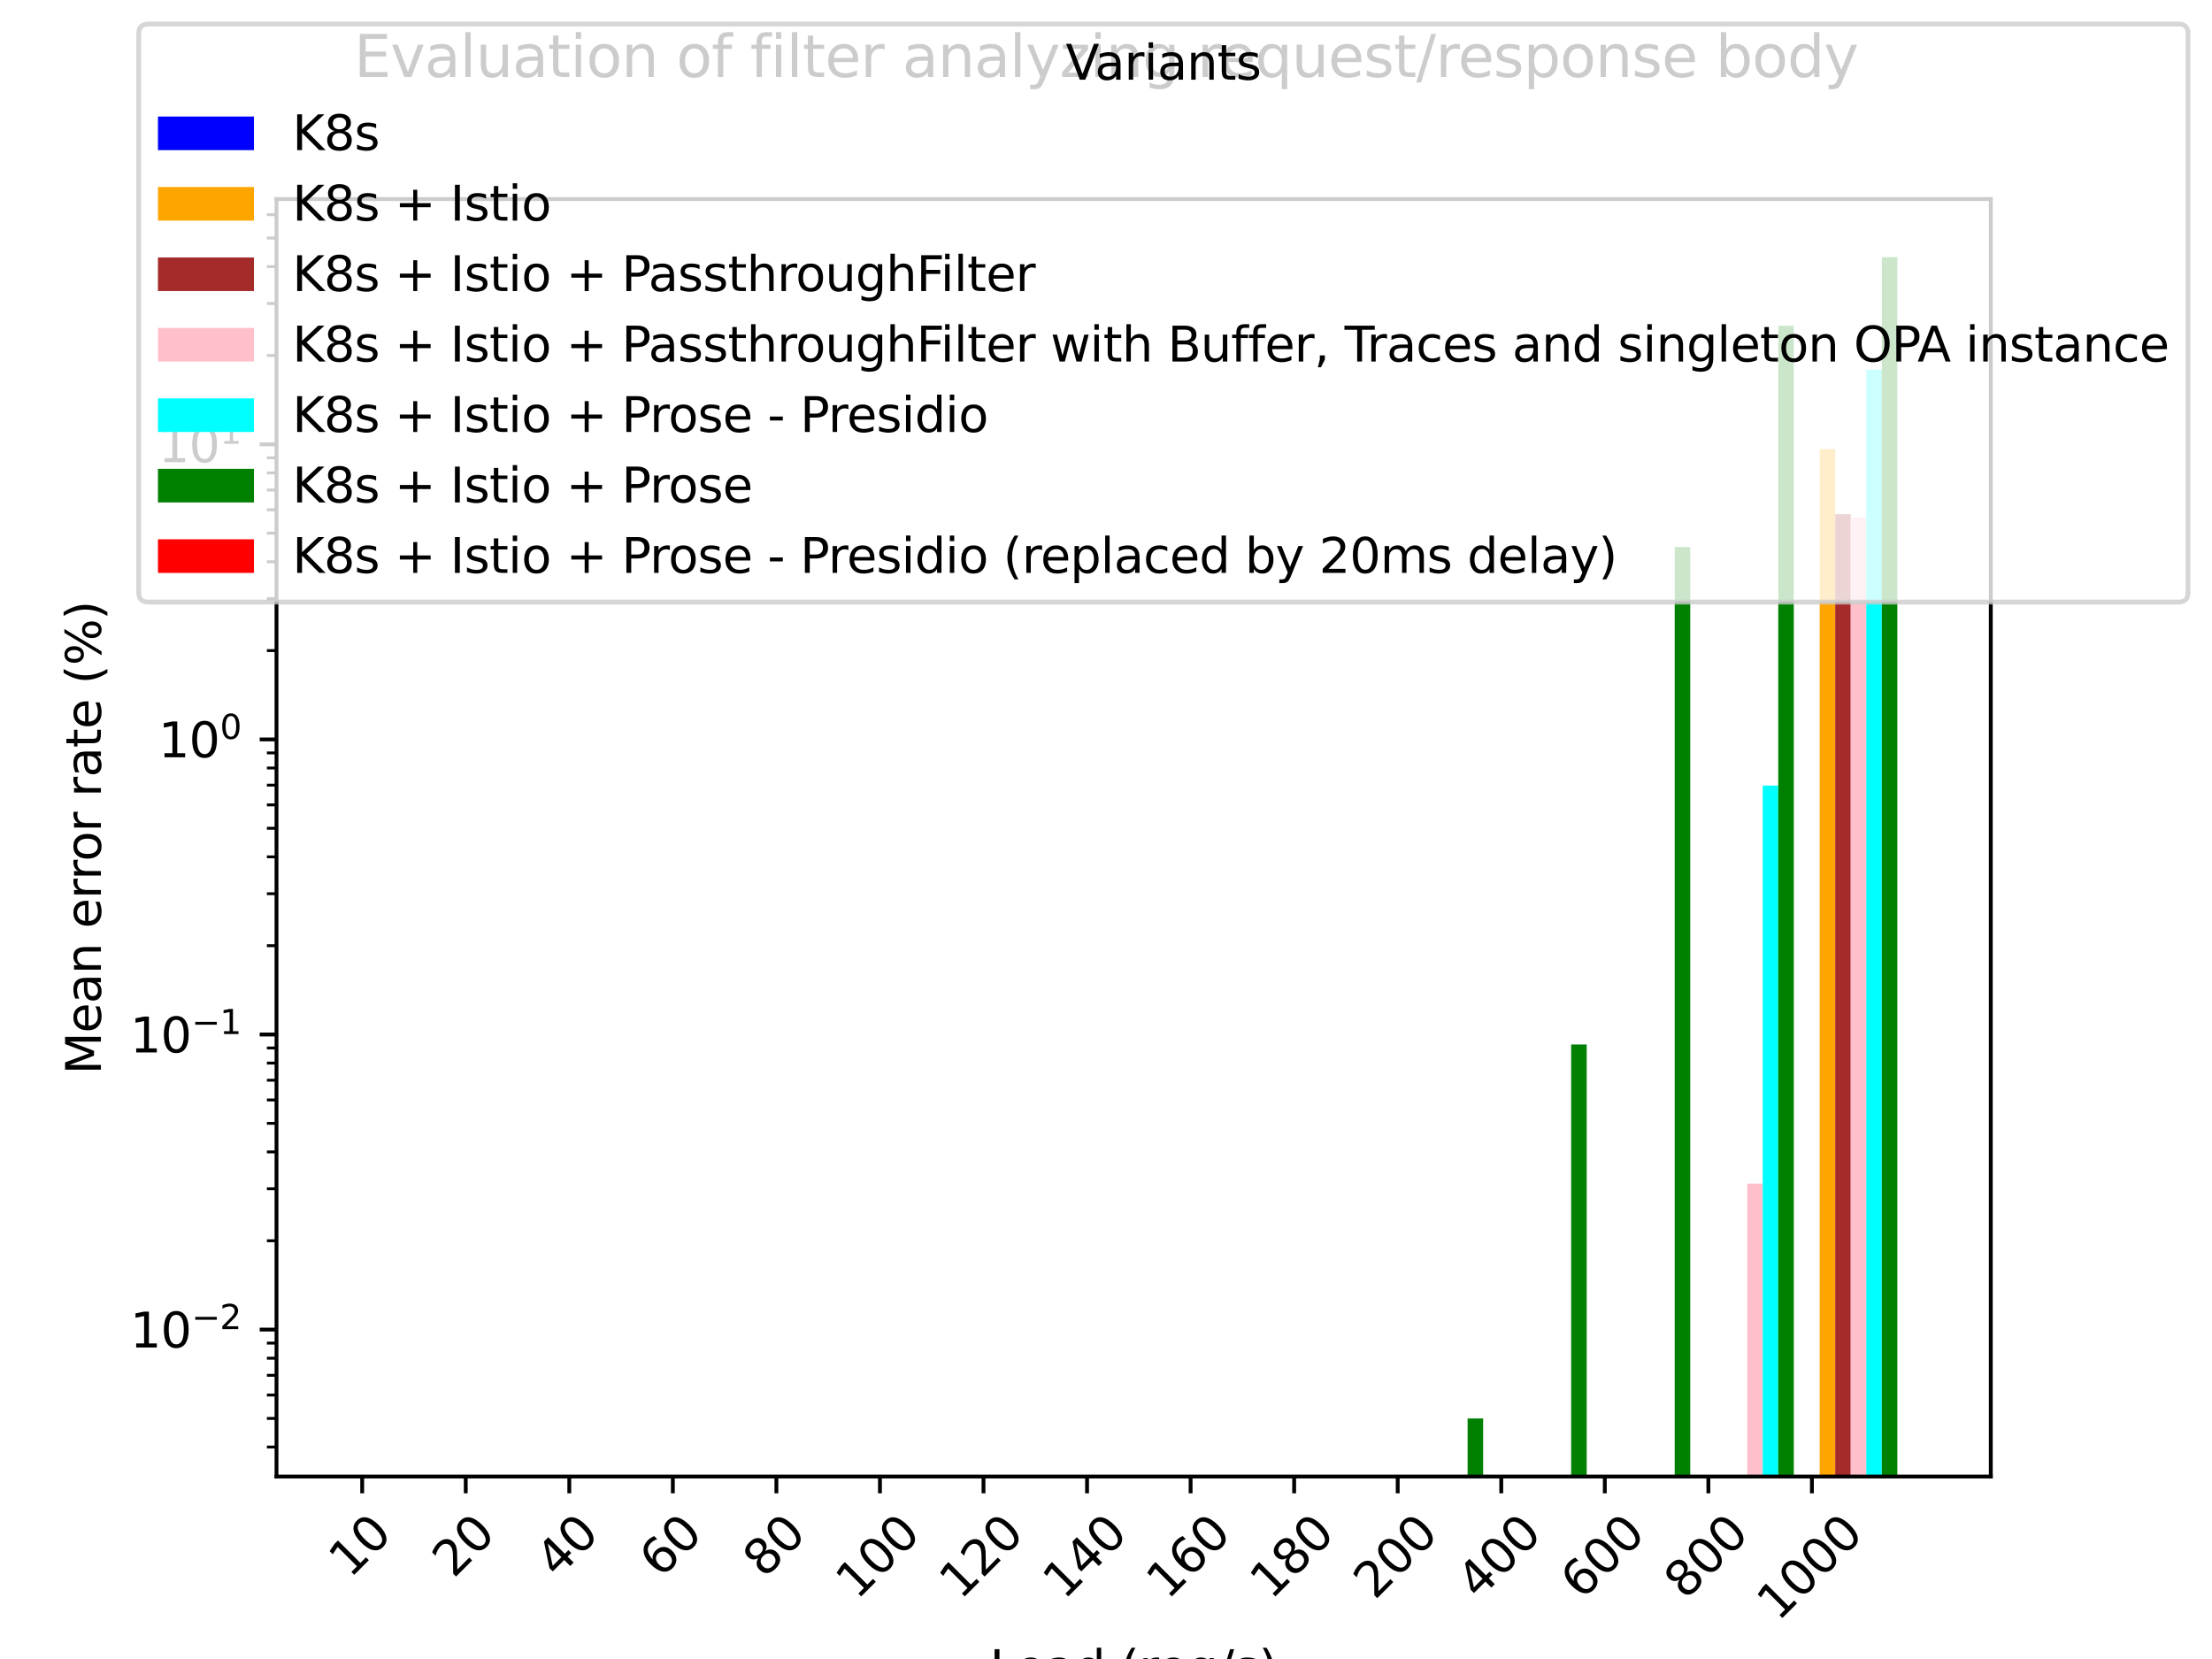 <?xml version="1.0" encoding="utf-8" standalone="no"?>
<!DOCTYPE svg PUBLIC "-//W3C//DTD SVG 1.1//EN"
  "http://www.w3.org/Graphics/SVG/1.1/DTD/svg11.dtd">
<svg xmlns:xlink="http://www.w3.org/1999/xlink" width="460.8pt" height="345.6pt" viewBox="0 0 460.8 345.6" xmlns="http://www.w3.org/2000/svg" version="1.1">
 <defs>
  <style type="text/css">*{stroke-linejoin: round; stroke-linecap: butt}</style>
 </defs>
 <g id="figure_1">
  <g id="patch_1">
   <path d="M 0 345.6 
L 460.8 345.6 
L 460.8 0 
L 0 0 
z
" style="fill: #ffffff"/>
  </g>
  <g id="axes_1">
   <g id="patch_2">
    <path d="M 57.6 307.584 
L 414.72 307.584 
L 414.72 41.472 
L 57.6 41.472 
z
" style="fill: #ffffff"/>
   </g>
   <g id="patch_3">
    <path d="M 73.833 61628.921 
L 77.068 61628.921 
L 77.068 61628.921 
L 73.833 61628.921 
z
" clip-path="url(#p741cc1dd25)" style="fill: #0000ff"/>
   </g>
   <g id="patch_4">
    <path d="M 95.404 61628.921 
L 98.64 61628.921 
L 98.64 61628.921 
L 95.404 61628.921 
z
" clip-path="url(#p741cc1dd25)" style="fill: #0000ff"/>
   </g>
   <g id="patch_5">
    <path d="M 116.976 61628.921 
L 120.212 61628.921 
L 120.212 61628.921 
L 116.976 61628.921 
z
" clip-path="url(#p741cc1dd25)" style="fill: #0000ff"/>
   </g>
   <g id="patch_6">
    <path d="M 138.548 61628.921 
L 141.784 61628.921 
L 141.784 61628.921 
L 138.548 61628.921 
z
" clip-path="url(#p741cc1dd25)" style="fill: #0000ff"/>
   </g>
   <g id="patch_7">
    <path d="M 160.12 61628.921 
L 163.355 61628.921 
L 163.355 61628.921 
L 160.12 61628.921 
z
" clip-path="url(#p741cc1dd25)" style="fill: #0000ff"/>
   </g>
   <g id="patch_8">
    <path d="M 181.691 61628.921 
L 184.927 61628.921 
L 184.927 61628.921 
L 181.691 61628.921 
z
" clip-path="url(#p741cc1dd25)" style="fill: #0000ff"/>
   </g>
   <g id="patch_9">
    <path d="M 203.263 61628.921 
L 206.499 61628.921 
L 206.499 61628.921 
L 203.263 61628.921 
z
" clip-path="url(#p741cc1dd25)" style="fill: #0000ff"/>
   </g>
   <g id="patch_10">
    <path d="M 224.835 61628.921 
L 228.071 61628.921 
L 228.071 61628.921 
L 224.835 61628.921 
z
" clip-path="url(#p741cc1dd25)" style="fill: #0000ff"/>
   </g>
   <g id="patch_11">
    <path d="M 246.407 61628.921 
L 249.642 61628.921 
L 249.642 61628.921 
L 246.407 61628.921 
z
" clip-path="url(#p741cc1dd25)" style="fill: #0000ff"/>
   </g>
   <g id="patch_12">
    <path d="M 267.978 61628.921 
L 271.214 61628.921 
L 271.214 61628.921 
L 267.978 61628.921 
z
" clip-path="url(#p741cc1dd25)" style="fill: #0000ff"/>
   </g>
   <g id="patch_13">
    <path d="M 289.55 61628.921 
L 292.786 61628.921 
L 292.786 61628.921 
L 289.55 61628.921 
z
" clip-path="url(#p741cc1dd25)" style="fill: #0000ff"/>
   </g>
   <g id="patch_14">
    <path d="M 311.122 61628.921 
L 314.358 61628.921 
L 314.358 61628.921 
L 311.122 61628.921 
z
" clip-path="url(#p741cc1dd25)" style="fill: #0000ff"/>
   </g>
   <g id="patch_15">
    <path d="M 332.693 61628.921 
L 335.929 61628.921 
L 335.929 61628.921 
L 332.693 61628.921 
z
" clip-path="url(#p741cc1dd25)" style="fill: #0000ff"/>
   </g>
   <g id="patch_16">
    <path d="M 354.265 61628.921 
L 357.501 61628.921 
L 357.501 61628.921 
L 354.265 61628.921 
z
" clip-path="url(#p741cc1dd25)" style="fill: #0000ff"/>
   </g>
   <g id="patch_17">
    <path d="M 375.837 61628.921 
L 379.073 61628.921 
L 379.073 61628.921 
L 375.837 61628.921 
z
" clip-path="url(#p741cc1dd25)" style="fill: #0000ff"/>
   </g>
   <g id="patch_18">
    <path d="M 77.068 61628.921 
L 80.304 61628.921 
L 80.304 61628.921 
L 77.068 61628.921 
z
" clip-path="url(#p741cc1dd25)" style="fill: #ffa500"/>
   </g>
   <g id="patch_19">
    <path d="M 98.64 61628.921 
L 101.876 61628.921 
L 101.876 61628.921 
L 98.64 61628.921 
z
" clip-path="url(#p741cc1dd25)" style="fill: #ffa500"/>
   </g>
   <g id="patch_20">
    <path d="M 120.212 61628.921 
L 123.448 61628.921 
L 123.448 61628.921 
L 120.212 61628.921 
z
" clip-path="url(#p741cc1dd25)" style="fill: #ffa500"/>
   </g>
   <g id="patch_21">
    <path d="M 141.784 61628.921 
L 145.019 61628.921 
L 145.019 61628.921 
L 141.784 61628.921 
z
" clip-path="url(#p741cc1dd25)" style="fill: #ffa500"/>
   </g>
   <g id="patch_22">
    <path d="M 163.355 61628.921 
L 166.591 61628.921 
L 166.591 61628.921 
L 163.355 61628.921 
z
" clip-path="url(#p741cc1dd25)" style="fill: #ffa500"/>
   </g>
   <g id="patch_23">
    <path d="M 184.927 61628.921 
L 188.163 61628.921 
L 188.163 61628.921 
L 184.927 61628.921 
z
" clip-path="url(#p741cc1dd25)" style="fill: #ffa500"/>
   </g>
   <g id="patch_24">
    <path d="M 206.499 61628.921 
L 209.735 61628.921 
L 209.735 61628.921 
L 206.499 61628.921 
z
" clip-path="url(#p741cc1dd25)" style="fill: #ffa500"/>
   </g>
   <g id="patch_25">
    <path d="M 228.071 61628.921 
L 231.306 61628.921 
L 231.306 61628.921 
L 228.071 61628.921 
z
" clip-path="url(#p741cc1dd25)" style="fill: #ffa500"/>
   </g>
   <g id="patch_26">
    <path d="M 249.642 61628.921 
L 252.878 61628.921 
L 252.878 61628.921 
L 249.642 61628.921 
z
" clip-path="url(#p741cc1dd25)" style="fill: #ffa500"/>
   </g>
   <g id="patch_27">
    <path d="M 271.214 61628.921 
L 274.45 61628.921 
L 274.45 61628.921 
L 271.214 61628.921 
z
" clip-path="url(#p741cc1dd25)" style="fill: #ffa500"/>
   </g>
   <g id="patch_28">
    <path d="M 292.786 61628.921 
L 296.022 61628.921 
L 296.022 61628.921 
L 292.786 61628.921 
z
" clip-path="url(#p741cc1dd25)" style="fill: #ffa500"/>
   </g>
   <g id="patch_29">
    <path d="M 314.358 61628.921 
L 317.593 61628.921 
L 317.593 61628.921 
L 314.358 61628.921 
z
" clip-path="url(#p741cc1dd25)" style="fill: #ffa500"/>
   </g>
   <g id="patch_30">
    <path d="M 335.929 61628.921 
L 339.165 61628.921 
L 339.165 61628.921 
L 335.929 61628.921 
z
" clip-path="url(#p741cc1dd25)" style="fill: #ffa500"/>
   </g>
   <g id="patch_31">
    <path d="M 357.501 61628.921 
L 360.737 61628.921 
L 360.737 61628.921 
L 357.501 61628.921 
z
" clip-path="url(#p741cc1dd25)" style="fill: #ffa500"/>
   </g>
   <g id="patch_32">
    <path d="M 379.073 61628.921 
L 382.308 61628.921 
L 382.308 93.554 
L 379.073 93.554 
z
" clip-path="url(#p741cc1dd25)" style="fill: #ffa500"/>
   </g>
   <g id="patch_33">
    <path d="M 80.304 61628.921 
L 83.54 61628.921 
L 83.54 61628.921 
L 80.304 61628.921 
z
" clip-path="url(#p741cc1dd25)" style="fill: #a52a2a"/>
   </g>
   <g id="patch_34">
    <path d="M 101.876 61628.921 
L 105.112 61628.921 
L 105.112 61628.921 
L 101.876 61628.921 
z
" clip-path="url(#p741cc1dd25)" style="fill: #a52a2a"/>
   </g>
   <g id="patch_35">
    <path d="M 123.448 61628.921 
L 126.683 61628.921 
L 126.683 61628.921 
L 123.448 61628.921 
z
" clip-path="url(#p741cc1dd25)" style="fill: #a52a2a"/>
   </g>
   <g id="patch_36">
    <path d="M 145.019 61628.921 
L 148.255 61628.921 
L 148.255 61628.921 
L 145.019 61628.921 
z
" clip-path="url(#p741cc1dd25)" style="fill: #a52a2a"/>
   </g>
   <g id="patch_37">
    <path d="M 166.591 61628.921 
L 169.827 61628.921 
L 169.827 61628.921 
L 166.591 61628.921 
z
" clip-path="url(#p741cc1dd25)" style="fill: #a52a2a"/>
   </g>
   <g id="patch_38">
    <path d="M 188.163 61628.921 
L 191.399 61628.921 
L 191.399 61628.921 
L 188.163 61628.921 
z
" clip-path="url(#p741cc1dd25)" style="fill: #a52a2a"/>
   </g>
   <g id="patch_39">
    <path d="M 209.735 61628.921 
L 212.97 61628.921 
L 212.97 61628.921 
L 209.735 61628.921 
z
" clip-path="url(#p741cc1dd25)" style="fill: #a52a2a"/>
   </g>
   <g id="patch_40">
    <path d="M 231.306 61628.921 
L 234.542 61628.921 
L 234.542 61628.921 
L 231.306 61628.921 
z
" clip-path="url(#p741cc1dd25)" style="fill: #a52a2a"/>
   </g>
   <g id="patch_41">
    <path d="M 252.878 61628.921 
L 256.114 61628.921 
L 256.114 61628.921 
L 252.878 61628.921 
z
" clip-path="url(#p741cc1dd25)" style="fill: #a52a2a"/>
   </g>
   <g id="patch_42">
    <path d="M 274.45 61628.921 
L 277.686 61628.921 
L 277.686 61628.921 
L 274.45 61628.921 
z
" clip-path="url(#p741cc1dd25)" style="fill: #a52a2a"/>
   </g>
   <g id="patch_43">
    <path d="M 296.022 61628.921 
L 299.257 61628.921 
L 299.257 61628.921 
L 296.022 61628.921 
z
" clip-path="url(#p741cc1dd25)" style="fill: #a52a2a"/>
   </g>
   <g id="patch_44">
    <path d="M 317.593 61628.921 
L 320.829 61628.921 
L 320.829 61628.921 
L 317.593 61628.921 
z
" clip-path="url(#p741cc1dd25)" style="fill: #a52a2a"/>
   </g>
   <g id="patch_45">
    <path d="M 339.165 61628.921 
L 342.401 61628.921 
L 342.401 61628.921 
L 339.165 61628.921 
z
" clip-path="url(#p741cc1dd25)" style="fill: #a52a2a"/>
   </g>
   <g id="patch_46">
    <path d="M 360.737 61628.921 
L 363.973 61628.921 
L 363.973 61628.921 
L 360.737 61628.921 
z
" clip-path="url(#p741cc1dd25)" style="fill: #a52a2a"/>
   </g>
   <g id="patch_47">
    <path d="M 382.308 61628.921 
L 385.544 61628.921 
L 385.544 107.109 
L 382.308 107.109 
z
" clip-path="url(#p741cc1dd25)" style="fill: #a52a2a"/>
   </g>
   <g id="patch_48">
    <path d="M 83.54 61628.921 
L 86.776 61628.921 
L 86.776 61628.921 
L 83.54 61628.921 
z
" clip-path="url(#p741cc1dd25)" style="fill: #ffc0cb"/>
   </g>
   <g id="patch_49">
    <path d="M 105.112 61628.921 
L 108.347 61628.921 
L 108.347 61628.921 
L 105.112 61628.921 
z
" clip-path="url(#p741cc1dd25)" style="fill: #ffc0cb"/>
   </g>
   <g id="patch_50">
    <path d="M 126.683 61628.921 
L 129.919 61628.921 
L 129.919 61628.921 
L 126.683 61628.921 
z
" clip-path="url(#p741cc1dd25)" style="fill: #ffc0cb"/>
   </g>
   <g id="patch_51">
    <path d="M 148.255 61628.921 
L 151.491 61628.921 
L 151.491 61628.921 
L 148.255 61628.921 
z
" clip-path="url(#p741cc1dd25)" style="fill: #ffc0cb"/>
   </g>
   <g id="patch_52">
    <path d="M 169.827 61628.921 
L 173.063 61628.921 
L 173.063 61628.921 
L 169.827 61628.921 
z
" clip-path="url(#p741cc1dd25)" style="fill: #ffc0cb"/>
   </g>
   <g id="patch_53">
    <path d="M 191.399 61628.921 
L 194.634 61628.921 
L 194.634 61628.921 
L 191.399 61628.921 
z
" clip-path="url(#p741cc1dd25)" style="fill: #ffc0cb"/>
   </g>
   <g id="patch_54">
    <path d="M 212.97 61628.921 
L 216.206 61628.921 
L 216.206 61628.921 
L 212.97 61628.921 
z
" clip-path="url(#p741cc1dd25)" style="fill: #ffc0cb"/>
   </g>
   <g id="patch_55">
    <path d="M 234.542 61628.921 
L 237.778 61628.921 
L 237.778 61628.921 
L 234.542 61628.921 
z
" clip-path="url(#p741cc1dd25)" style="fill: #ffc0cb"/>
   </g>
   <g id="patch_56">
    <path d="M 256.114 61628.921 
L 259.35 61628.921 
L 259.35 61628.921 
L 256.114 61628.921 
z
" clip-path="url(#p741cc1dd25)" style="fill: #ffc0cb"/>
   </g>
   <g id="patch_57">
    <path d="M 277.686 61628.921 
L 280.921 61628.921 
L 280.921 61628.921 
L 277.686 61628.921 
z
" clip-path="url(#p741cc1dd25)" style="fill: #ffc0cb"/>
   </g>
   <g id="patch_58">
    <path d="M 299.257 61628.921 
L 302.493 61628.921 
L 302.493 61628.921 
L 299.257 61628.921 
z
" clip-path="url(#p741cc1dd25)" style="fill: #ffc0cb"/>
   </g>
   <g id="patch_59">
    <path d="M 320.829 61628.921 
L 324.065 61628.921 
L 324.065 61628.921 
L 320.829 61628.921 
z
" clip-path="url(#p741cc1dd25)" style="fill: #ffc0cb"/>
   </g>
   <g id="patch_60">
    <path d="M 342.401 61628.921 
L 345.637 61628.921 
L 345.637 61628.921 
L 342.401 61628.921 
z
" clip-path="url(#p741cc1dd25)" style="fill: #ffc0cb"/>
   </g>
   <g id="patch_61">
    <path d="M 363.973 61628.921 
L 367.208 61628.921 
L 367.208 246.561 
L 363.973 246.561 
z
" clip-path="url(#p741cc1dd25)" style="fill: #ffc0cb"/>
   </g>
   <g id="patch_62">
    <path d="M 385.544 61628.921 
L 388.78 61628.921 
L 388.78 107.812 
L 385.544 107.812 
z
" clip-path="url(#p741cc1dd25)" style="fill: #ffc0cb"/>
   </g>
   <g id="patch_63">
    <path d="M 86.776 61628.921 
L 90.012 61628.921 
L 90.012 61628.921 
L 86.776 61628.921 
z
" clip-path="url(#p741cc1dd25)" style="fill: #00ffff"/>
   </g>
   <g id="patch_64">
    <path d="M 108.347 61628.921 
L 111.583 61628.921 
L 111.583 61628.921 
L 108.347 61628.921 
z
" clip-path="url(#p741cc1dd25)" style="fill: #00ffff"/>
   </g>
   <g id="patch_65">
    <path d="M 129.919 61628.921 
L 133.155 61628.921 
L 133.155 61628.921 
L 129.919 61628.921 
z
" clip-path="url(#p741cc1dd25)" style="fill: #00ffff"/>
   </g>
   <g id="patch_66">
    <path d="M 151.491 61628.921 
L 154.727 61628.921 
L 154.727 61628.921 
L 151.491 61628.921 
z
" clip-path="url(#p741cc1dd25)" style="fill: #00ffff"/>
   </g>
   <g id="patch_67">
    <path d="M 173.063 61628.921 
L 176.298 61628.921 
L 176.298 61628.921 
L 173.063 61628.921 
z
" clip-path="url(#p741cc1dd25)" style="fill: #00ffff"/>
   </g>
   <g id="patch_68">
    <path d="M 194.634 61628.921 
L 197.87 61628.921 
L 197.87 61628.921 
L 194.634 61628.921 
z
" clip-path="url(#p741cc1dd25)" style="fill: #00ffff"/>
   </g>
   <g id="patch_69">
    <path d="M 216.206 61628.921 
L 219.442 61628.921 
L 219.442 61628.921 
L 216.206 61628.921 
z
" clip-path="url(#p741cc1dd25)" style="fill: #00ffff"/>
   </g>
   <g id="patch_70">
    <path d="M 237.778 61628.921 
L 241.014 61628.921 
L 241.014 61628.921 
L 237.778 61628.921 
z
" clip-path="url(#p741cc1dd25)" style="fill: #00ffff"/>
   </g>
   <g id="patch_71">
    <path d="M 259.35 61628.921 
L 262.585 61628.921 
L 262.585 61628.921 
L 259.35 61628.921 
z
" clip-path="url(#p741cc1dd25)" style="fill: #00ffff"/>
   </g>
   <g id="patch_72">
    <path d="M 280.921 61628.921 
L 284.157 61628.921 
L 284.157 61628.921 
L 280.921 61628.921 
z
" clip-path="url(#p741cc1dd25)" style="fill: #00ffff"/>
   </g>
   <g id="patch_73">
    <path d="M 302.493 61628.921 
L 305.729 61628.921 
L 305.729 61628.921 
L 302.493 61628.921 
z
" clip-path="url(#p741cc1dd25)" style="fill: #00ffff"/>
   </g>
   <g id="patch_74">
    <path d="M 324.065 61628.921 
L 327.301 61628.921 
L 327.301 61628.921 
L 324.065 61628.921 
z
" clip-path="url(#p741cc1dd25)" style="fill: #00ffff"/>
   </g>
   <g id="patch_75">
    <path d="M 345.637 61628.921 
L 348.872 61628.921 
L 348.872 61628.921 
L 345.637 61628.921 
z
" clip-path="url(#p741cc1dd25)" style="fill: #00ffff"/>
   </g>
   <g id="patch_76">
    <path d="M 367.208 61628.921 
L 370.444 61628.921 
L 370.444 163.651 
L 367.208 163.651 
z
" clip-path="url(#p741cc1dd25)" style="fill: #00ffff"/>
   </g>
   <g id="patch_77">
    <path d="M 388.78 61628.921 
L 392.016 61628.921 
L 392.016 77.006 
L 388.78 77.006 
z
" clip-path="url(#p741cc1dd25)" style="fill: #00ffff"/>
   </g>
   <g id="patch_78">
    <path d="M 90.012 61628.921 
L 93.247 61628.921 
L 93.247 61628.921 
L 90.012 61628.921 
z
" clip-path="url(#p741cc1dd25)" style="fill: #008000"/>
   </g>
   <g id="patch_79">
    <path d="M 111.583 61628.921 
L 114.819 61628.921 
L 114.819 61628.921 
L 111.583 61628.921 
z
" clip-path="url(#p741cc1dd25)" style="fill: #008000"/>
   </g>
   <g id="patch_80">
    <path d="M 133.155 61628.921 
L 136.391 61628.921 
L 136.391 61628.921 
L 133.155 61628.921 
z
" clip-path="url(#p741cc1dd25)" style="fill: #008000"/>
   </g>
   <g id="patch_81">
    <path d="M 154.727 61628.921 
L 157.962 61628.921 
L 157.962 61628.921 
L 154.727 61628.921 
z
" clip-path="url(#p741cc1dd25)" style="fill: #008000"/>
   </g>
   <g id="patch_82">
    <path d="M 176.298 61628.921 
L 179.534 61628.921 
L 179.534 61628.921 
L 176.298 61628.921 
z
" clip-path="url(#p741cc1dd25)" style="fill: #008000"/>
   </g>
   <g id="patch_83">
    <path d="M 197.87 61628.921 
L 201.106 61628.921 
L 201.106 61628.921 
L 197.87 61628.921 
z
" clip-path="url(#p741cc1dd25)" style="fill: #008000"/>
   </g>
   <g id="patch_84">
    <path d="M 219.442 61628.921 
L 222.678 61628.921 
L 222.678 61628.921 
L 219.442 61628.921 
z
" clip-path="url(#p741cc1dd25)" style="fill: #008000"/>
   </g>
   <g id="patch_85">
    <path d="M 241.014 61628.921 
L 244.249 61628.921 
L 244.249 61628.921 
L 241.014 61628.921 
z
" clip-path="url(#p741cc1dd25)" style="fill: #008000"/>
   </g>
   <g id="patch_86">
    <path d="M 262.585 61628.921 
L 265.821 61628.921 
L 265.821 61628.921 
L 262.585 61628.921 
z
" clip-path="url(#p741cc1dd25)" style="fill: #008000"/>
   </g>
   <g id="patch_87">
    <path d="M 284.157 61628.921 
L 287.393 61628.921 
L 287.393 61628.921 
L 284.157 61628.921 
z
" clip-path="url(#p741cc1dd25)" style="fill: #008000"/>
   </g>
   <g id="patch_88">
    <path d="M 305.729 61628.921 
L 308.965 61628.921 
L 308.965 295.488 
L 305.729 295.488 
z
" clip-path="url(#p741cc1dd25)" style="fill: #008000"/>
   </g>
   <g id="patch_89">
    <path d="M 327.301 61628.921 
L 330.536 61628.921 
L 330.536 217.589 
L 327.301 217.589 
z
" clip-path="url(#p741cc1dd25)" style="fill: #008000"/>
   </g>
   <g id="patch_90">
    <path d="M 348.872 61628.921 
L 352.108 61628.921 
L 352.108 113.946 
L 348.872 113.946 
z
" clip-path="url(#p741cc1dd25)" style="fill: #008000"/>
   </g>
   <g id="patch_91">
    <path d="M 370.444 61628.921 
L 373.68 61628.921 
L 373.68 67.871 
L 370.444 67.871 
z
" clip-path="url(#p741cc1dd25)" style="fill: #008000"/>
   </g>
   <g id="patch_92">
    <path d="M 392.016 61628.921 
L 395.252 61628.921 
L 395.252 53.568 
L 392.016 53.568 
z
" clip-path="url(#p741cc1dd25)" style="fill: #008000"/>
   </g>
   <g id="patch_93">
    <path d="M 93.247 61628.921 
L 96.483 61628.921 
L 96.483 61628.921 
L 93.247 61628.921 
z
" clip-path="url(#p741cc1dd25)" style="fill: #ff0000"/>
   </g>
   <g id="patch_94">
    <path d="M 114.819 61628.921 
L 118.055 61628.921 
L 118.055 61628.921 
L 114.819 61628.921 
z
" clip-path="url(#p741cc1dd25)" style="fill: #ff0000"/>
   </g>
   <g id="patch_95">
    <path d="M 136.391 61628.921 
L 139.627 61628.921 
L 139.627 61628.921 
L 136.391 61628.921 
z
" clip-path="url(#p741cc1dd25)" style="fill: #ff0000"/>
   </g>
   <g id="patch_96">
    <path d="M 157.962 61628.921 
L 161.198 61628.921 
L 161.198 61628.921 
L 157.962 61628.921 
z
" clip-path="url(#p741cc1dd25)" style="fill: #ff0000"/>
   </g>
   <g id="patch_97">
    <path d="M 179.534 61628.921 
L 182.77 61628.921 
L 182.77 61628.921 
L 179.534 61628.921 
z
" clip-path="url(#p741cc1dd25)" style="fill: #ff0000"/>
   </g>
   <g id="patch_98">
    <path d="M 201.106 61628.921 
L 204.342 61628.921 
L 204.342 61628.921 
L 201.106 61628.921 
z
" clip-path="url(#p741cc1dd25)" style="fill: #ff0000"/>
   </g>
   <g id="patch_99">
    <path d="M 222.678 61628.921 
L 225.913 61628.921 
L 225.913 61628.921 
L 222.678 61628.921 
z
" clip-path="url(#p741cc1dd25)" style="fill: #ff0000"/>
   </g>
   <g id="patch_100">
    <path d="M 244.249 61628.921 
L 247.485 61628.921 
L 247.485 61628.921 
L 244.249 61628.921 
z
" clip-path="url(#p741cc1dd25)" style="fill: #ff0000"/>
   </g>
   <g id="patch_101">
    <path d="M 265.821 61628.921 
L 269.057 61628.921 
L 269.057 61628.921 
L 265.821 61628.921 
z
" clip-path="url(#p741cc1dd25)" style="fill: #ff0000"/>
   </g>
   <g id="patch_102">
    <path d="M 287.393 61628.921 
L 290.629 61628.921 
L 290.629 61628.921 
L 287.393 61628.921 
z
" clip-path="url(#p741cc1dd25)" style="fill: #ff0000"/>
   </g>
   <g id="patch_103">
    <path d="M 308.965 61628.921 
L 312.2 61628.921 
L 312.2 61628.921 
L 308.965 61628.921 
z
" clip-path="url(#p741cc1dd25)" style="fill: #ff0000"/>
   </g>
   <g id="patch_104">
    <path d="M 330.536 61628.921 
L 333.772 61628.921 
L 333.772 61628.921 
L 330.536 61628.921 
z
" clip-path="url(#p741cc1dd25)" style="fill: #ff0000"/>
   </g>
   <g id="patch_105">
    <path d="M 352.108 61628.921 
L 355.344 61628.921 
L 355.344 61628.921 
L 352.108 61628.921 
z
" clip-path="url(#p741cc1dd25)" style="fill: #ff0000"/>
   </g>
   <g id="patch_106">
    <path d="M 373.68 61628.921 
L 376.916 61628.921 
L 376.916 61628.921 
L 373.68 61628.921 
z
" clip-path="url(#p741cc1dd25)" style="fill: #ff0000"/>
   </g>
   <g id="patch_107">
    <path d="M 395.252 61628.921 
L 398.487 61628.921 
L 398.487 61628.921 
L 395.252 61628.921 
z
" clip-path="url(#p741cc1dd25)" style="fill: #ff0000"/>
   </g>
   <g id="matplotlib.axis_1">
    <g id="xtick_1">
     <g id="line2d_1">
      <defs>
       <path id="m37df8ea4ae" d="M 0 0 
L 0 3.5 
" style="stroke: #000000; stroke-width: 0.8"/>
      </defs>
      <g>
       <use xlink:href="#m37df8ea4ae" x="75.451" y="307.584" style="stroke: #000000; stroke-width: 0.8"/>
      </g>
     </g>
     <g id="text_1">
      <!-- 10 -->
      <g transform="translate(72.903 328.955) rotate(-45) scale(0.1 -0.1)">
       <defs>
        <path id="DejaVuSans-31" d="M 794 531 
L 1825 531 
L 1825 4091 
L 703 3866 
L 703 4441 
L 1819 4666 
L 2450 4666 
L 2450 531 
L 3481 531 
L 3481 0 
L 794 0 
L 794 531 
z
" transform="scale(0.016)"/>
        <path id="DejaVuSans-30" d="M 2034 4250 
Q 1547 4250 1301 3770 
Q 1056 3291 1056 2328 
Q 1056 1369 1301 889 
Q 1547 409 2034 409 
Q 2525 409 2770 889 
Q 3016 1369 3016 2328 
Q 3016 3291 2770 3770 
Q 2525 4250 2034 4250 
z
M 2034 4750 
Q 2819 4750 3233 4129 
Q 3647 3509 3647 2328 
Q 3647 1150 3233 529 
Q 2819 -91 2034 -91 
Q 1250 -91 836 529 
Q 422 1150 422 2328 
Q 422 3509 836 4129 
Q 1250 4750 2034 4750 
z
" transform="scale(0.016)"/>
       </defs>
       <use xlink:href="#DejaVuSans-31"/>
       <use xlink:href="#DejaVuSans-30" x="63.623"/>
      </g>
     </g>
    </g>
    <g id="xtick_2">
     <g id="line2d_2">
      <g>
       <use xlink:href="#m37df8ea4ae" x="97.022" y="307.584" style="stroke: #000000; stroke-width: 0.8"/>
      </g>
     </g>
     <g id="text_2">
      <!-- 20 -->
      <g transform="translate(94.475 328.955) rotate(-45) scale(0.1 -0.1)">
       <defs>
        <path id="DejaVuSans-32" d="M 1228 531 
L 3431 531 
L 3431 0 
L 469 0 
L 469 531 
Q 828 903 1448 1529 
Q 2069 2156 2228 2338 
Q 2531 2678 2651 2914 
Q 2772 3150 2772 3378 
Q 2772 3750 2511 3984 
Q 2250 4219 1831 4219 
Q 1534 4219 1204 4116 
Q 875 4013 500 3803 
L 500 4441 
Q 881 4594 1212 4672 
Q 1544 4750 1819 4750 
Q 2544 4750 2975 4387 
Q 3406 4025 3406 3419 
Q 3406 3131 3298 2873 
Q 3191 2616 2906 2266 
Q 2828 2175 2409 1742 
Q 1991 1309 1228 531 
z
" transform="scale(0.016)"/>
       </defs>
       <use xlink:href="#DejaVuSans-32"/>
       <use xlink:href="#DejaVuSans-30" x="63.623"/>
      </g>
     </g>
    </g>
    <g id="xtick_3">
     <g id="line2d_3">
      <g>
       <use xlink:href="#m37df8ea4ae" x="118.594" y="307.584" style="stroke: #000000; stroke-width: 0.8"/>
      </g>
     </g>
     <g id="text_3">
      <!-- 40 -->
      <g transform="translate(116.046 328.955) rotate(-45) scale(0.1 -0.1)">
       <defs>
        <path id="DejaVuSans-34" d="M 2419 4116 
L 825 1625 
L 2419 1625 
L 2419 4116 
z
M 2253 4666 
L 3047 4666 
L 3047 1625 
L 3713 1625 
L 3713 1100 
L 3047 1100 
L 3047 0 
L 2419 0 
L 2419 1100 
L 313 1100 
L 313 1709 
L 2253 4666 
z
" transform="scale(0.016)"/>
       </defs>
       <use xlink:href="#DejaVuSans-34"/>
       <use xlink:href="#DejaVuSans-30" x="63.623"/>
      </g>
     </g>
    </g>
    <g id="xtick_4">
     <g id="line2d_4">
      <g>
       <use xlink:href="#m37df8ea4ae" x="140.166" y="307.584" style="stroke: #000000; stroke-width: 0.8"/>
      </g>
     </g>
     <g id="text_4">
      <!-- 60 -->
      <g transform="translate(137.618 328.955) rotate(-45) scale(0.1 -0.1)">
       <defs>
        <path id="DejaVuSans-36" d="M 2113 2584 
Q 1688 2584 1439 2293 
Q 1191 2003 1191 1497 
Q 1191 994 1439 701 
Q 1688 409 2113 409 
Q 2538 409 2786 701 
Q 3034 994 3034 1497 
Q 3034 2003 2786 2293 
Q 2538 2584 2113 2584 
z
M 3366 4563 
L 3366 3988 
Q 3128 4100 2886 4159 
Q 2644 4219 2406 4219 
Q 1781 4219 1451 3797 
Q 1122 3375 1075 2522 
Q 1259 2794 1537 2939 
Q 1816 3084 2150 3084 
Q 2853 3084 3261 2657 
Q 3669 2231 3669 1497 
Q 3669 778 3244 343 
Q 2819 -91 2113 -91 
Q 1303 -91 875 529 
Q 447 1150 447 2328 
Q 447 3434 972 4092 
Q 1497 4750 2381 4750 
Q 2619 4750 2861 4703 
Q 3103 4656 3366 4563 
z
" transform="scale(0.016)"/>
       </defs>
       <use xlink:href="#DejaVuSans-36"/>
       <use xlink:href="#DejaVuSans-30" x="63.623"/>
      </g>
     </g>
    </g>
    <g id="xtick_5">
     <g id="line2d_5">
      <g>
       <use xlink:href="#m37df8ea4ae" x="161.738" y="307.584" style="stroke: #000000; stroke-width: 0.8"/>
      </g>
     </g>
     <g id="text_5">
      <!-- 80 -->
      <g transform="translate(159.19 328.955) rotate(-45) scale(0.1 -0.1)">
       <defs>
        <path id="DejaVuSans-38" d="M 2034 2216 
Q 1584 2216 1326 1975 
Q 1069 1734 1069 1313 
Q 1069 891 1326 650 
Q 1584 409 2034 409 
Q 2484 409 2743 651 
Q 3003 894 3003 1313 
Q 3003 1734 2745 1975 
Q 2488 2216 2034 2216 
z
M 1403 2484 
Q 997 2584 770 2862 
Q 544 3141 544 3541 
Q 544 4100 942 4425 
Q 1341 4750 2034 4750 
Q 2731 4750 3128 4425 
Q 3525 4100 3525 3541 
Q 3525 3141 3298 2862 
Q 3072 2584 2669 2484 
Q 3125 2378 3379 2068 
Q 3634 1759 3634 1313 
Q 3634 634 3220 271 
Q 2806 -91 2034 -91 
Q 1263 -91 848 271 
Q 434 634 434 1313 
Q 434 1759 690 2068 
Q 947 2378 1403 2484 
z
M 1172 3481 
Q 1172 3119 1398 2916 
Q 1625 2713 2034 2713 
Q 2441 2713 2670 2916 
Q 2900 3119 2900 3481 
Q 2900 3844 2670 4047 
Q 2441 4250 2034 4250 
Q 1625 4250 1398 4047 
Q 1172 3844 1172 3481 
z
" transform="scale(0.016)"/>
       </defs>
       <use xlink:href="#DejaVuSans-38"/>
       <use xlink:href="#DejaVuSans-30" x="63.623"/>
      </g>
     </g>
    </g>
    <g id="xtick_6">
     <g id="line2d_6">
      <g>
       <use xlink:href="#m37df8ea4ae" x="183.309" y="307.584" style="stroke: #000000; stroke-width: 0.8"/>
      </g>
     </g>
     <g id="text_6">
      <!-- 100 -->
      <g transform="translate(178.512 333.454) rotate(-45) scale(0.1 -0.1)">
       <use xlink:href="#DejaVuSans-31"/>
       <use xlink:href="#DejaVuSans-30" x="63.623"/>
       <use xlink:href="#DejaVuSans-30" x="127.246"/>
      </g>
     </g>
    </g>
    <g id="xtick_7">
     <g id="line2d_7">
      <g>
       <use xlink:href="#m37df8ea4ae" x="204.881" y="307.584" style="stroke: #000000; stroke-width: 0.8"/>
      </g>
     </g>
     <g id="text_7">
      <!-- 120 -->
      <g transform="translate(200.084 333.454) rotate(-45) scale(0.1 -0.1)">
       <use xlink:href="#DejaVuSans-31"/>
       <use xlink:href="#DejaVuSans-32" x="63.623"/>
       <use xlink:href="#DejaVuSans-30" x="127.246"/>
      </g>
     </g>
    </g>
    <g id="xtick_8">
     <g id="line2d_8">
      <g>
       <use xlink:href="#m37df8ea4ae" x="226.453" y="307.584" style="stroke: #000000; stroke-width: 0.8"/>
      </g>
     </g>
     <g id="text_8">
      <!-- 140 -->
      <g transform="translate(221.655 333.454) rotate(-45) scale(0.1 -0.1)">
       <use xlink:href="#DejaVuSans-31"/>
       <use xlink:href="#DejaVuSans-34" x="63.623"/>
       <use xlink:href="#DejaVuSans-30" x="127.246"/>
      </g>
     </g>
    </g>
    <g id="xtick_9">
     <g id="line2d_9">
      <g>
       <use xlink:href="#m37df8ea4ae" x="248.024" y="307.584" style="stroke: #000000; stroke-width: 0.8"/>
      </g>
     </g>
     <g id="text_9">
      <!-- 160 -->
      <g transform="translate(243.227 333.454) rotate(-45) scale(0.1 -0.1)">
       <use xlink:href="#DejaVuSans-31"/>
       <use xlink:href="#DejaVuSans-36" x="63.623"/>
       <use xlink:href="#DejaVuSans-30" x="127.246"/>
      </g>
     </g>
    </g>
    <g id="xtick_10">
     <g id="line2d_10">
      <g>
       <use xlink:href="#m37df8ea4ae" x="269.596" y="307.584" style="stroke: #000000; stroke-width: 0.8"/>
      </g>
     </g>
     <g id="text_10">
      <!-- 180 -->
      <g transform="translate(264.799 333.454) rotate(-45) scale(0.1 -0.1)">
       <use xlink:href="#DejaVuSans-31"/>
       <use xlink:href="#DejaVuSans-38" x="63.623"/>
       <use xlink:href="#DejaVuSans-30" x="127.246"/>
      </g>
     </g>
    </g>
    <g id="xtick_11">
     <g id="line2d_11">
      <g>
       <use xlink:href="#m37df8ea4ae" x="291.168" y="307.584" style="stroke: #000000; stroke-width: 0.8"/>
      </g>
     </g>
     <g id="text_11">
      <!-- 200 -->
      <g transform="translate(286.371 333.454) rotate(-45) scale(0.1 -0.1)">
       <use xlink:href="#DejaVuSans-32"/>
       <use xlink:href="#DejaVuSans-30" x="63.623"/>
       <use xlink:href="#DejaVuSans-30" x="127.246"/>
      </g>
     </g>
    </g>
    <g id="xtick_12">
     <g id="line2d_12">
      <g>
       <use xlink:href="#m37df8ea4ae" x="312.74" y="307.584" style="stroke: #000000; stroke-width: 0.8"/>
      </g>
     </g>
     <g id="text_12">
      <!-- 400 -->
      <g transform="translate(307.942 333.454) rotate(-45) scale(0.1 -0.1)">
       <use xlink:href="#DejaVuSans-34"/>
       <use xlink:href="#DejaVuSans-30" x="63.623"/>
       <use xlink:href="#DejaVuSans-30" x="127.246"/>
      </g>
     </g>
    </g>
    <g id="xtick_13">
     <g id="line2d_13">
      <g>
       <use xlink:href="#m37df8ea4ae" x="334.311" y="307.584" style="stroke: #000000; stroke-width: 0.8"/>
      </g>
     </g>
     <g id="text_13">
      <!-- 600 -->
      <g transform="translate(329.514 333.454) rotate(-45) scale(0.1 -0.1)">
       <use xlink:href="#DejaVuSans-36"/>
       <use xlink:href="#DejaVuSans-30" x="63.623"/>
       <use xlink:href="#DejaVuSans-30" x="127.246"/>
      </g>
     </g>
    </g>
    <g id="xtick_14">
     <g id="line2d_14">
      <g>
       <use xlink:href="#m37df8ea4ae" x="355.883" y="307.584" style="stroke: #000000; stroke-width: 0.8"/>
      </g>
     </g>
     <g id="text_14">
      <!-- 800 -->
      <g transform="translate(351.086 333.454) rotate(-45) scale(0.1 -0.1)">
       <use xlink:href="#DejaVuSans-38"/>
       <use xlink:href="#DejaVuSans-30" x="63.623"/>
       <use xlink:href="#DejaVuSans-30" x="127.246"/>
      </g>
     </g>
    </g>
    <g id="xtick_15">
     <g id="line2d_15">
      <g>
       <use xlink:href="#m37df8ea4ae" x="377.455" y="307.584" style="stroke: #000000; stroke-width: 0.8"/>
      </g>
     </g>
     <g id="text_15">
      <!-- 1000 -->
      <g transform="translate(370.408 337.953) rotate(-45) scale(0.1 -0.1)">
       <use xlink:href="#DejaVuSans-31"/>
       <use xlink:href="#DejaVuSans-30" x="63.623"/>
       <use xlink:href="#DejaVuSans-30" x="127.246"/>
       <use xlink:href="#DejaVuSans-30" x="190.869"/>
      </g>
     </g>
    </g>
    <g id="text_16">
     <!-- Load (req/s) -->
     <g transform="translate(206.19 351.022) scale(0.1 -0.1)">
      <defs>
       <path id="DejaVuSans-4c" d="M 628 4666 
L 1259 4666 
L 1259 531 
L 3531 531 
L 3531 0 
L 628 0 
L 628 4666 
z
" transform="scale(0.016)"/>
       <path id="DejaVuSans-6f" d="M 1959 3097 
Q 1497 3097 1228 2736 
Q 959 2375 959 1747 
Q 959 1119 1226 758 
Q 1494 397 1959 397 
Q 2419 397 2687 759 
Q 2956 1122 2956 1747 
Q 2956 2369 2687 2733 
Q 2419 3097 1959 3097 
z
M 1959 3584 
Q 2709 3584 3137 3096 
Q 3566 2609 3566 1747 
Q 3566 888 3137 398 
Q 2709 -91 1959 -91 
Q 1206 -91 779 398 
Q 353 888 353 1747 
Q 353 2609 779 3096 
Q 1206 3584 1959 3584 
z
" transform="scale(0.016)"/>
       <path id="DejaVuSans-61" d="M 2194 1759 
Q 1497 1759 1228 1600 
Q 959 1441 959 1056 
Q 959 750 1161 570 
Q 1363 391 1709 391 
Q 2188 391 2477 730 
Q 2766 1069 2766 1631 
L 2766 1759 
L 2194 1759 
z
M 3341 1997 
L 3341 0 
L 2766 0 
L 2766 531 
Q 2569 213 2275 61 
Q 1981 -91 1556 -91 
Q 1019 -91 701 211 
Q 384 513 384 1019 
Q 384 1609 779 1909 
Q 1175 2209 1959 2209 
L 2766 2209 
L 2766 2266 
Q 2766 2663 2505 2880 
Q 2244 3097 1772 3097 
Q 1472 3097 1187 3025 
Q 903 2953 641 2809 
L 641 3341 
Q 956 3463 1253 3523 
Q 1550 3584 1831 3584 
Q 2591 3584 2966 3190 
Q 3341 2797 3341 1997 
z
" transform="scale(0.016)"/>
       <path id="DejaVuSans-64" d="M 2906 2969 
L 2906 4863 
L 3481 4863 
L 3481 0 
L 2906 0 
L 2906 525 
Q 2725 213 2448 61 
Q 2172 -91 1784 -91 
Q 1150 -91 751 415 
Q 353 922 353 1747 
Q 353 2572 751 3078 
Q 1150 3584 1784 3584 
Q 2172 3584 2448 3432 
Q 2725 3281 2906 2969 
z
M 947 1747 
Q 947 1113 1208 752 
Q 1469 391 1925 391 
Q 2381 391 2643 752 
Q 2906 1113 2906 1747 
Q 2906 2381 2643 2742 
Q 2381 3103 1925 3103 
Q 1469 3103 1208 2742 
Q 947 2381 947 1747 
z
" transform="scale(0.016)"/>
       <path id="DejaVuSans-20" transform="scale(0.016)"/>
       <path id="DejaVuSans-28" d="M 1984 4856 
Q 1566 4138 1362 3434 
Q 1159 2731 1159 2009 
Q 1159 1288 1364 580 
Q 1569 -128 1984 -844 
L 1484 -844 
Q 1016 -109 783 600 
Q 550 1309 550 2009 
Q 550 2706 781 3412 
Q 1013 4119 1484 4856 
L 1984 4856 
z
" transform="scale(0.016)"/>
       <path id="DejaVuSans-72" d="M 2631 2963 
Q 2534 3019 2420 3045 
Q 2306 3072 2169 3072 
Q 1681 3072 1420 2755 
Q 1159 2438 1159 1844 
L 1159 0 
L 581 0 
L 581 3500 
L 1159 3500 
L 1159 2956 
Q 1341 3275 1631 3429 
Q 1922 3584 2338 3584 
Q 2397 3584 2469 3576 
Q 2541 3569 2628 3553 
L 2631 2963 
z
" transform="scale(0.016)"/>
       <path id="DejaVuSans-65" d="M 3597 1894 
L 3597 1613 
L 953 1613 
Q 991 1019 1311 708 
Q 1631 397 2203 397 
Q 2534 397 2845 478 
Q 3156 559 3463 722 
L 3463 178 
Q 3153 47 2828 -22 
Q 2503 -91 2169 -91 
Q 1331 -91 842 396 
Q 353 884 353 1716 
Q 353 2575 817 3079 
Q 1281 3584 2069 3584 
Q 2775 3584 3186 3129 
Q 3597 2675 3597 1894 
z
M 3022 2063 
Q 3016 2534 2758 2815 
Q 2500 3097 2075 3097 
Q 1594 3097 1305 2825 
Q 1016 2553 972 2059 
L 3022 2063 
z
" transform="scale(0.016)"/>
       <path id="DejaVuSans-71" d="M 947 1747 
Q 947 1113 1208 752 
Q 1469 391 1925 391 
Q 2381 391 2643 752 
Q 2906 1113 2906 1747 
Q 2906 2381 2643 2742 
Q 2381 3103 1925 3103 
Q 1469 3103 1208 2742 
Q 947 2381 947 1747 
z
M 2906 525 
Q 2725 213 2448 61 
Q 2172 -91 1784 -91 
Q 1150 -91 751 415 
Q 353 922 353 1747 
Q 353 2572 751 3078 
Q 1150 3584 1784 3584 
Q 2172 3584 2448 3432 
Q 2725 3281 2906 2969 
L 2906 3500 
L 3481 3500 
L 3481 -1331 
L 2906 -1331 
L 2906 525 
z
" transform="scale(0.016)"/>
       <path id="DejaVuSans-2f" d="M 1625 4666 
L 2156 4666 
L 531 -594 
L 0 -594 
L 1625 4666 
z
" transform="scale(0.016)"/>
       <path id="DejaVuSans-73" d="M 2834 3397 
L 2834 2853 
Q 2591 2978 2328 3040 
Q 2066 3103 1784 3103 
Q 1356 3103 1142 2972 
Q 928 2841 928 2578 
Q 928 2378 1081 2264 
Q 1234 2150 1697 2047 
L 1894 2003 
Q 2506 1872 2764 1633 
Q 3022 1394 3022 966 
Q 3022 478 2636 193 
Q 2250 -91 1575 -91 
Q 1294 -91 989 -36 
Q 684 19 347 128 
L 347 722 
Q 666 556 975 473 
Q 1284 391 1588 391 
Q 1994 391 2212 530 
Q 2431 669 2431 922 
Q 2431 1156 2273 1281 
Q 2116 1406 1581 1522 
L 1381 1569 
Q 847 1681 609 1914 
Q 372 2147 372 2553 
Q 372 3047 722 3315 
Q 1072 3584 1716 3584 
Q 2034 3584 2315 3537 
Q 2597 3491 2834 3397 
z
" transform="scale(0.016)"/>
       <path id="DejaVuSans-29" d="M 513 4856 
L 1013 4856 
Q 1481 4119 1714 3412 
Q 1947 2706 1947 2009 
Q 1947 1309 1714 600 
Q 1481 -109 1013 -844 
L 513 -844 
Q 928 -128 1133 580 
Q 1338 1288 1338 2009 
Q 1338 2731 1133 3434 
Q 928 4138 513 4856 
z
" transform="scale(0.016)"/>
      </defs>
      <use xlink:href="#DejaVuSans-4c"/>
      <use xlink:href="#DejaVuSans-6f" x="53.963"/>
      <use xlink:href="#DejaVuSans-61" x="115.145"/>
      <use xlink:href="#DejaVuSans-64" x="176.424"/>
      <use xlink:href="#DejaVuSans-20" x="239.9"/>
      <use xlink:href="#DejaVuSans-28" x="271.688"/>
      <use xlink:href="#DejaVuSans-72" x="310.701"/>
      <use xlink:href="#DejaVuSans-65" x="349.564"/>
      <use xlink:href="#DejaVuSans-71" x="411.088"/>
      <use xlink:href="#DejaVuSans-2f" x="474.564"/>
      <use xlink:href="#DejaVuSans-73" x="508.256"/>
      <use xlink:href="#DejaVuSans-29" x="560.355"/>
     </g>
    </g>
   </g>
   <g id="matplotlib.axis_2">
    <g id="ytick_1">
     <g id="line2d_16">
      <defs>
       <path id="mae83cc0436" d="M 0 0 
L -3.5 0 
" style="stroke: #000000; stroke-width: 0.8"/>
      </defs>
      <g>
       <use xlink:href="#mae83cc0436" x="57.6" y="276.982" style="stroke: #000000; stroke-width: 0.8"/>
      </g>
     </g>
     <g id="text_17">
      <!-- $\mathdefault{10^{-2}}$ -->
      <g transform="translate(27.1 280.781) scale(0.1 -0.1)">
       <defs>
        <path id="DejaVuSans-2212" d="M 678 2272 
L 4684 2272 
L 4684 1741 
L 678 1741 
L 678 2272 
z
" transform="scale(0.016)"/>
       </defs>
       <use xlink:href="#DejaVuSans-31" transform="translate(0 0.766)"/>
       <use xlink:href="#DejaVuSans-30" transform="translate(63.623 0.766)"/>
       <use xlink:href="#DejaVuSans-2212" transform="translate(128.203 39.047) scale(0.7)"/>
       <use xlink:href="#DejaVuSans-32" transform="translate(186.855 39.047) scale(0.7)"/>
      </g>
     </g>
    </g>
    <g id="ytick_2">
     <g id="line2d_17">
      <g>
       <use xlink:href="#mae83cc0436" x="57.6" y="215.507" style="stroke: #000000; stroke-width: 0.8"/>
      </g>
     </g>
     <g id="text_18">
      <!-- $\mathdefault{10^{-1}}$ -->
      <g transform="translate(27.1 219.307) scale(0.1 -0.1)">
       <use xlink:href="#DejaVuSans-31" transform="translate(0 0.684)"/>
       <use xlink:href="#DejaVuSans-30" transform="translate(63.623 0.684)"/>
       <use xlink:href="#DejaVuSans-2212" transform="translate(128.203 38.966) scale(0.7)"/>
       <use xlink:href="#DejaVuSans-31" transform="translate(186.855 38.966) scale(0.7)"/>
      </g>
     </g>
    </g>
    <g id="ytick_3">
     <g id="line2d_18">
      <g>
       <use xlink:href="#mae83cc0436" x="57.6" y="154.032" style="stroke: #000000; stroke-width: 0.8"/>
      </g>
     </g>
     <g id="text_19">
      <!-- $\mathdefault{10^{0}}$ -->
      <g transform="translate(33 157.832) scale(0.1 -0.1)">
       <use xlink:href="#DejaVuSans-31" transform="translate(0 0.766)"/>
       <use xlink:href="#DejaVuSans-30" transform="translate(63.623 0.766)"/>
       <use xlink:href="#DejaVuSans-30" transform="translate(128.203 39.047) scale(0.7)"/>
      </g>
     </g>
    </g>
    <g id="ytick_4">
     <g id="line2d_19">
      <g>
       <use xlink:href="#mae83cc0436" x="57.6" y="92.558" style="stroke: #000000; stroke-width: 0.8"/>
      </g>
     </g>
     <g id="text_20">
      <!-- $\mathdefault{10^{1}}$ -->
      <g transform="translate(33 96.357) scale(0.1 -0.1)">
       <use xlink:href="#DejaVuSans-31" transform="translate(0 0.684)"/>
       <use xlink:href="#DejaVuSans-30" transform="translate(63.623 0.684)"/>
       <use xlink:href="#DejaVuSans-31" transform="translate(128.203 38.966) scale(0.7)"/>
      </g>
     </g>
    </g>
    <g id="ytick_5">
     <g id="line2d_20">
      <defs>
       <path id="m2a7619b851" d="M 0 0 
L -2 0 
" style="stroke: #000000; stroke-width: 0.6"/>
      </defs>
      <g>
       <use xlink:href="#m2a7619b851" x="57.6" y="301.446" style="stroke: #000000; stroke-width: 0.6"/>
      </g>
     </g>
    </g>
    <g id="ytick_6">
     <g id="line2d_21">
      <g>
       <use xlink:href="#m2a7619b851" x="57.6" y="295.488" style="stroke: #000000; stroke-width: 0.6"/>
      </g>
     </g>
    </g>
    <g id="ytick_7">
     <g id="line2d_22">
      <g>
       <use xlink:href="#m2a7619b851" x="57.6" y="290.62" style="stroke: #000000; stroke-width: 0.6"/>
      </g>
     </g>
    </g>
    <g id="ytick_8">
     <g id="line2d_23">
      <g>
       <use xlink:href="#m2a7619b851" x="57.6" y="286.505" style="stroke: #000000; stroke-width: 0.6"/>
      </g>
     </g>
    </g>
    <g id="ytick_9">
     <g id="line2d_24">
      <g>
       <use xlink:href="#m2a7619b851" x="57.6" y="282.94" style="stroke: #000000; stroke-width: 0.6"/>
      </g>
     </g>
    </g>
    <g id="ytick_10">
     <g id="line2d_25">
      <g>
       <use xlink:href="#m2a7619b851" x="57.6" y="279.795" style="stroke: #000000; stroke-width: 0.6"/>
      </g>
     </g>
    </g>
    <g id="ytick_11">
     <g id="line2d_26">
      <g>
       <use xlink:href="#m2a7619b851" x="57.6" y="258.476" style="stroke: #000000; stroke-width: 0.6"/>
      </g>
     </g>
    </g>
    <g id="ytick_12">
     <g id="line2d_27">
      <g>
       <use xlink:href="#m2a7619b851" x="57.6" y="247.651" style="stroke: #000000; stroke-width: 0.6"/>
      </g>
     </g>
    </g>
    <g id="ytick_13">
     <g id="line2d_28">
      <g>
       <use xlink:href="#m2a7619b851" x="57.6" y="239.971" style="stroke: #000000; stroke-width: 0.6"/>
      </g>
     </g>
    </g>
    <g id="ytick_14">
     <g id="line2d_29">
      <g>
       <use xlink:href="#m2a7619b851" x="57.6" y="234.013" style="stroke: #000000; stroke-width: 0.6"/>
      </g>
     </g>
    </g>
    <g id="ytick_15">
     <g id="line2d_30">
      <g>
       <use xlink:href="#m2a7619b851" x="57.6" y="229.145" style="stroke: #000000; stroke-width: 0.6"/>
      </g>
     </g>
    </g>
    <g id="ytick_16">
     <g id="line2d_31">
      <g>
       <use xlink:href="#m2a7619b851" x="57.6" y="225.03" style="stroke: #000000; stroke-width: 0.6"/>
      </g>
     </g>
    </g>
    <g id="ytick_17">
     <g id="line2d_32">
      <g>
       <use xlink:href="#m2a7619b851" x="57.6" y="221.465" style="stroke: #000000; stroke-width: 0.6"/>
      </g>
     </g>
    </g>
    <g id="ytick_18">
     <g id="line2d_33">
      <g>
       <use xlink:href="#m2a7619b851" x="57.6" y="218.32" style="stroke: #000000; stroke-width: 0.6"/>
      </g>
     </g>
    </g>
    <g id="ytick_19">
     <g id="line2d_34">
      <g>
       <use xlink:href="#m2a7619b851" x="57.6" y="197.002" style="stroke: #000000; stroke-width: 0.6"/>
      </g>
     </g>
    </g>
    <g id="ytick_20">
     <g id="line2d_35">
      <g>
       <use xlink:href="#m2a7619b851" x="57.6" y="186.176" style="stroke: #000000; stroke-width: 0.6"/>
      </g>
     </g>
    </g>
    <g id="ytick_21">
     <g id="line2d_36">
      <g>
       <use xlink:href="#m2a7619b851" x="57.6" y="178.496" style="stroke: #000000; stroke-width: 0.6"/>
      </g>
     </g>
    </g>
    <g id="ytick_22">
     <g id="line2d_37">
      <g>
       <use xlink:href="#m2a7619b851" x="57.6" y="172.538" style="stroke: #000000; stroke-width: 0.6"/>
      </g>
     </g>
    </g>
    <g id="ytick_23">
     <g id="line2d_38">
      <g>
       <use xlink:href="#m2a7619b851" x="57.6" y="167.671" style="stroke: #000000; stroke-width: 0.6"/>
      </g>
     </g>
    </g>
    <g id="ytick_24">
     <g id="line2d_39">
      <g>
       <use xlink:href="#m2a7619b851" x="57.6" y="163.555" style="stroke: #000000; stroke-width: 0.6"/>
      </g>
     </g>
    </g>
    <g id="ytick_25">
     <g id="line2d_40">
      <g>
       <use xlink:href="#m2a7619b851" x="57.6" y="159.99" style="stroke: #000000; stroke-width: 0.6"/>
      </g>
     </g>
    </g>
    <g id="ytick_26">
     <g id="line2d_41">
      <g>
       <use xlink:href="#m2a7619b851" x="57.6" y="156.845" style="stroke: #000000; stroke-width: 0.6"/>
      </g>
     </g>
    </g>
    <g id="ytick_27">
     <g id="line2d_42">
      <g>
       <use xlink:href="#m2a7619b851" x="57.6" y="135.527" style="stroke: #000000; stroke-width: 0.6"/>
      </g>
     </g>
    </g>
    <g id="ytick_28">
     <g id="line2d_43">
      <g>
       <use xlink:href="#m2a7619b851" x="57.6" y="124.701" style="stroke: #000000; stroke-width: 0.6"/>
      </g>
     </g>
    </g>
    <g id="ytick_29">
     <g id="line2d_44">
      <g>
       <use xlink:href="#m2a7619b851" x="57.6" y="117.021" style="stroke: #000000; stroke-width: 0.6"/>
      </g>
     </g>
    </g>
    <g id="ytick_30">
     <g id="line2d_45">
      <g>
       <use xlink:href="#m2a7619b851" x="57.6" y="111.063" style="stroke: #000000; stroke-width: 0.6"/>
      </g>
     </g>
    </g>
    <g id="ytick_31">
     <g id="line2d_46">
      <g>
       <use xlink:href="#m2a7619b851" x="57.6" y="106.196" style="stroke: #000000; stroke-width: 0.6"/>
      </g>
     </g>
    </g>
    <g id="ytick_32">
     <g id="line2d_47">
      <g>
       <use xlink:href="#m2a7619b851" x="57.6" y="102.08" style="stroke: #000000; stroke-width: 0.6"/>
      </g>
     </g>
    </g>
    <g id="ytick_33">
     <g id="line2d_48">
      <g>
       <use xlink:href="#m2a7619b851" x="57.6" y="98.515" style="stroke: #000000; stroke-width: 0.6"/>
      </g>
     </g>
    </g>
    <g id="ytick_34">
     <g id="line2d_49">
      <g>
       <use xlink:href="#m2a7619b851" x="57.6" y="95.37" style="stroke: #000000; stroke-width: 0.6"/>
      </g>
     </g>
    </g>
    <g id="ytick_35">
     <g id="line2d_50">
      <g>
       <use xlink:href="#m2a7619b851" x="57.6" y="74.052" style="stroke: #000000; stroke-width: 0.6"/>
      </g>
     </g>
    </g>
    <g id="ytick_36">
     <g id="line2d_51">
      <g>
       <use xlink:href="#m2a7619b851" x="57.6" y="63.227" style="stroke: #000000; stroke-width: 0.6"/>
      </g>
     </g>
    </g>
    <g id="ytick_37">
     <g id="line2d_52">
      <g>
       <use xlink:href="#m2a7619b851" x="57.6" y="55.546" style="stroke: #000000; stroke-width: 0.6"/>
      </g>
     </g>
    </g>
    <g id="ytick_38">
     <g id="line2d_53">
      <g>
       <use xlink:href="#m2a7619b851" x="57.6" y="49.588" style="stroke: #000000; stroke-width: 0.6"/>
      </g>
     </g>
    </g>
    <g id="ytick_39">
     <g id="line2d_54">
      <g>
       <use xlink:href="#m2a7619b851" x="57.6" y="44.721" style="stroke: #000000; stroke-width: 0.6"/>
      </g>
     </g>
    </g>
    <g id="text_21">
     <!-- Mean error rate (%) -->
     <g transform="translate(21.02 223.83) rotate(-90) scale(0.1 -0.1)">
      <defs>
       <path id="DejaVuSans-4d" d="M 628 4666 
L 1569 4666 
L 2759 1491 
L 3956 4666 
L 4897 4666 
L 4897 0 
L 4281 0 
L 4281 4097 
L 3078 897 
L 2444 897 
L 1241 4097 
L 1241 0 
L 628 0 
L 628 4666 
z
" transform="scale(0.016)"/>
       <path id="DejaVuSans-6e" d="M 3513 2113 
L 3513 0 
L 2938 0 
L 2938 2094 
Q 2938 2591 2744 2837 
Q 2550 3084 2163 3084 
Q 1697 3084 1428 2787 
Q 1159 2491 1159 1978 
L 1159 0 
L 581 0 
L 581 3500 
L 1159 3500 
L 1159 2956 
Q 1366 3272 1645 3428 
Q 1925 3584 2291 3584 
Q 2894 3584 3203 3211 
Q 3513 2838 3513 2113 
z
" transform="scale(0.016)"/>
       <path id="DejaVuSans-74" d="M 1172 4494 
L 1172 3500 
L 2356 3500 
L 2356 3053 
L 1172 3053 
L 1172 1153 
Q 1172 725 1289 603 
Q 1406 481 1766 481 
L 2356 481 
L 2356 0 
L 1766 0 
Q 1100 0 847 248 
Q 594 497 594 1153 
L 594 3053 
L 172 3053 
L 172 3500 
L 594 3500 
L 594 4494 
L 1172 4494 
z
" transform="scale(0.016)"/>
       <path id="DejaVuSans-25" d="M 4653 2053 
Q 4381 2053 4226 1822 
Q 4072 1591 4072 1178 
Q 4072 772 4226 539 
Q 4381 306 4653 306 
Q 4919 306 5073 539 
Q 5228 772 5228 1178 
Q 5228 1588 5073 1820 
Q 4919 2053 4653 2053 
z
M 4653 2450 
Q 5147 2450 5437 2106 
Q 5728 1763 5728 1178 
Q 5728 594 5436 251 
Q 5144 -91 4653 -91 
Q 4153 -91 3862 251 
Q 3572 594 3572 1178 
Q 3572 1766 3864 2108 
Q 4156 2450 4653 2450 
z
M 1428 4353 
Q 1159 4353 1004 4120 
Q 850 3888 850 3481 
Q 850 3069 1003 2837 
Q 1156 2606 1428 2606 
Q 1700 2606 1854 2837 
Q 2009 3069 2009 3481 
Q 2009 3884 1853 4118 
Q 1697 4353 1428 4353 
z
M 4250 4750 
L 4750 4750 
L 1831 -91 
L 1331 -91 
L 4250 4750 
z
M 1428 4750 
Q 1922 4750 2215 4408 
Q 2509 4066 2509 3481 
Q 2509 2891 2217 2550 
Q 1925 2209 1428 2209 
Q 931 2209 642 2551 
Q 353 2894 353 3481 
Q 353 4063 643 4406 
Q 934 4750 1428 4750 
z
" transform="scale(0.016)"/>
      </defs>
      <use xlink:href="#DejaVuSans-4d"/>
      <use xlink:href="#DejaVuSans-65" x="86.279"/>
      <use xlink:href="#DejaVuSans-61" x="147.803"/>
      <use xlink:href="#DejaVuSans-6e" x="209.082"/>
      <use xlink:href="#DejaVuSans-20" x="272.461"/>
      <use xlink:href="#DejaVuSans-65" x="304.248"/>
      <use xlink:href="#DejaVuSans-72" x="365.771"/>
      <use xlink:href="#DejaVuSans-72" x="405.135"/>
      <use xlink:href="#DejaVuSans-6f" x="443.998"/>
      <use xlink:href="#DejaVuSans-72" x="505.18"/>
      <use xlink:href="#DejaVuSans-20" x="546.293"/>
      <use xlink:href="#DejaVuSans-72" x="578.08"/>
      <use xlink:href="#DejaVuSans-61" x="619.193"/>
      <use xlink:href="#DejaVuSans-74" x="680.473"/>
      <use xlink:href="#DejaVuSans-65" x="719.682"/>
      <use xlink:href="#DejaVuSans-20" x="781.205"/>
      <use xlink:href="#DejaVuSans-28" x="812.992"/>
      <use xlink:href="#DejaVuSans-25" x="852.006"/>
      <use xlink:href="#DejaVuSans-29" x="947.025"/>
     </g>
    </g>
   </g>
   <g id="patch_108">
    <path d="M 57.6 307.584 
L 57.6 41.472 
" style="fill: none; stroke: #000000; stroke-width: 0.8; stroke-linejoin: miter; stroke-linecap: square"/>
   </g>
   <g id="patch_109">
    <path d="M 414.72 307.584 
L 414.72 41.472 
" style="fill: none; stroke: #000000; stroke-width: 0.8; stroke-linejoin: miter; stroke-linecap: square"/>
   </g>
   <g id="patch_110">
    <path d="M 57.6 307.584 
L 414.72 307.584 
" style="fill: none; stroke: #000000; stroke-width: 0.8; stroke-linejoin: miter; stroke-linecap: square"/>
   </g>
   <g id="patch_111">
    <path d="M 57.6 41.472 
L 414.72 41.472 
" style="fill: none; stroke: #000000; stroke-width: 0.8; stroke-linejoin: miter; stroke-linecap: square"/>
   </g>
  </g>
  <g id="text_22">
   <!-- Evaluation of filter analyzing request/response body -->
   <g transform="translate(73.749 16.03) scale(0.12 -0.12)">
    <defs>
     <path id="DejaVuSans-45" d="M 628 4666 
L 3578 4666 
L 3578 4134 
L 1259 4134 
L 1259 2753 
L 3481 2753 
L 3481 2222 
L 1259 2222 
L 1259 531 
L 3634 531 
L 3634 0 
L 628 0 
L 628 4666 
z
" transform="scale(0.016)"/>
     <path id="DejaVuSans-76" d="M 191 3500 
L 800 3500 
L 1894 563 
L 2988 3500 
L 3597 3500 
L 2284 0 
L 1503 0 
L 191 3500 
z
" transform="scale(0.016)"/>
     <path id="DejaVuSans-6c" d="M 603 4863 
L 1178 4863 
L 1178 0 
L 603 0 
L 603 4863 
z
" transform="scale(0.016)"/>
     <path id="DejaVuSans-75" d="M 544 1381 
L 544 3500 
L 1119 3500 
L 1119 1403 
Q 1119 906 1312 657 
Q 1506 409 1894 409 
Q 2359 409 2629 706 
Q 2900 1003 2900 1516 
L 2900 3500 
L 3475 3500 
L 3475 0 
L 2900 0 
L 2900 538 
Q 2691 219 2414 64 
Q 2138 -91 1772 -91 
Q 1169 -91 856 284 
Q 544 659 544 1381 
z
M 1991 3584 
L 1991 3584 
z
" transform="scale(0.016)"/>
     <path id="DejaVuSans-69" d="M 603 3500 
L 1178 3500 
L 1178 0 
L 603 0 
L 603 3500 
z
M 603 4863 
L 1178 4863 
L 1178 4134 
L 603 4134 
L 603 4863 
z
" transform="scale(0.016)"/>
     <path id="DejaVuSans-66" d="M 2375 4863 
L 2375 4384 
L 1825 4384 
Q 1516 4384 1395 4259 
Q 1275 4134 1275 3809 
L 1275 3500 
L 2222 3500 
L 2222 3053 
L 1275 3053 
L 1275 0 
L 697 0 
L 697 3053 
L 147 3053 
L 147 3500 
L 697 3500 
L 697 3744 
Q 697 4328 969 4595 
Q 1241 4863 1831 4863 
L 2375 4863 
z
" transform="scale(0.016)"/>
     <path id="DejaVuSans-79" d="M 2059 -325 
Q 1816 -950 1584 -1140 
Q 1353 -1331 966 -1331 
L 506 -1331 
L 506 -850 
L 844 -850 
Q 1081 -850 1212 -737 
Q 1344 -625 1503 -206 
L 1606 56 
L 191 3500 
L 800 3500 
L 1894 763 
L 2988 3500 
L 3597 3500 
L 2059 -325 
z
" transform="scale(0.016)"/>
     <path id="DejaVuSans-7a" d="M 353 3500 
L 3084 3500 
L 3084 2975 
L 922 459 
L 3084 459 
L 3084 0 
L 275 0 
L 275 525 
L 2438 3041 
L 353 3041 
L 353 3500 
z
" transform="scale(0.016)"/>
     <path id="DejaVuSans-67" d="M 2906 1791 
Q 2906 2416 2648 2759 
Q 2391 3103 1925 3103 
Q 1463 3103 1205 2759 
Q 947 2416 947 1791 
Q 947 1169 1205 825 
Q 1463 481 1925 481 
Q 2391 481 2648 825 
Q 2906 1169 2906 1791 
z
M 3481 434 
Q 3481 -459 3084 -895 
Q 2688 -1331 1869 -1331 
Q 1566 -1331 1297 -1286 
Q 1028 -1241 775 -1147 
L 775 -588 
Q 1028 -725 1275 -790 
Q 1522 -856 1778 -856 
Q 2344 -856 2625 -561 
Q 2906 -266 2906 331 
L 2906 616 
Q 2728 306 2450 153 
Q 2172 0 1784 0 
Q 1141 0 747 490 
Q 353 981 353 1791 
Q 353 2603 747 3093 
Q 1141 3584 1784 3584 
Q 2172 3584 2450 3431 
Q 2728 3278 2906 2969 
L 2906 3500 
L 3481 3500 
L 3481 434 
z
" transform="scale(0.016)"/>
     <path id="DejaVuSans-70" d="M 1159 525 
L 1159 -1331 
L 581 -1331 
L 581 3500 
L 1159 3500 
L 1159 2969 
Q 1341 3281 1617 3432 
Q 1894 3584 2278 3584 
Q 2916 3584 3314 3078 
Q 3713 2572 3713 1747 
Q 3713 922 3314 415 
Q 2916 -91 2278 -91 
Q 1894 -91 1617 61 
Q 1341 213 1159 525 
z
M 3116 1747 
Q 3116 2381 2855 2742 
Q 2594 3103 2138 3103 
Q 1681 3103 1420 2742 
Q 1159 2381 1159 1747 
Q 1159 1113 1420 752 
Q 1681 391 2138 391 
Q 2594 391 2855 752 
Q 3116 1113 3116 1747 
z
" transform="scale(0.016)"/>
     <path id="DejaVuSans-62" d="M 3116 1747 
Q 3116 2381 2855 2742 
Q 2594 3103 2138 3103 
Q 1681 3103 1420 2742 
Q 1159 2381 1159 1747 
Q 1159 1113 1420 752 
Q 1681 391 2138 391 
Q 2594 391 2855 752 
Q 3116 1113 3116 1747 
z
M 1159 2969 
Q 1341 3281 1617 3432 
Q 1894 3584 2278 3584 
Q 2916 3584 3314 3078 
Q 3713 2572 3713 1747 
Q 3713 922 3314 415 
Q 2916 -91 2278 -91 
Q 1894 -91 1617 61 
Q 1341 213 1159 525 
L 1159 0 
L 581 0 
L 581 4863 
L 1159 4863 
L 1159 2969 
z
" transform="scale(0.016)"/>
    </defs>
    <use xlink:href="#DejaVuSans-45"/>
    <use xlink:href="#DejaVuSans-76" x="63.184"/>
    <use xlink:href="#DejaVuSans-61" x="122.363"/>
    <use xlink:href="#DejaVuSans-6c" x="183.643"/>
    <use xlink:href="#DejaVuSans-75" x="211.426"/>
    <use xlink:href="#DejaVuSans-61" x="274.805"/>
    <use xlink:href="#DejaVuSans-74" x="336.084"/>
    <use xlink:href="#DejaVuSans-69" x="375.293"/>
    <use xlink:href="#DejaVuSans-6f" x="403.076"/>
    <use xlink:href="#DejaVuSans-6e" x="464.258"/>
    <use xlink:href="#DejaVuSans-20" x="527.637"/>
    <use xlink:href="#DejaVuSans-6f" x="559.424"/>
    <use xlink:href="#DejaVuSans-66" x="620.605"/>
    <use xlink:href="#DejaVuSans-20" x="655.811"/>
    <use xlink:href="#DejaVuSans-66" x="687.598"/>
    <use xlink:href="#DejaVuSans-69" x="722.803"/>
    <use xlink:href="#DejaVuSans-6c" x="750.586"/>
    <use xlink:href="#DejaVuSans-74" x="778.369"/>
    <use xlink:href="#DejaVuSans-65" x="817.578"/>
    <use xlink:href="#DejaVuSans-72" x="879.102"/>
    <use xlink:href="#DejaVuSans-20" x="920.215"/>
    <use xlink:href="#DejaVuSans-61" x="952.002"/>
    <use xlink:href="#DejaVuSans-6e" x="1013.281"/>
    <use xlink:href="#DejaVuSans-61" x="1076.66"/>
    <use xlink:href="#DejaVuSans-6c" x="1137.939"/>
    <use xlink:href="#DejaVuSans-79" x="1165.723"/>
    <use xlink:href="#DejaVuSans-7a" x="1224.902"/>
    <use xlink:href="#DejaVuSans-69" x="1277.393"/>
    <use xlink:href="#DejaVuSans-6e" x="1305.176"/>
    <use xlink:href="#DejaVuSans-67" x="1368.555"/>
    <use xlink:href="#DejaVuSans-20" x="1432.031"/>
    <use xlink:href="#DejaVuSans-72" x="1463.818"/>
    <use xlink:href="#DejaVuSans-65" x="1502.682"/>
    <use xlink:href="#DejaVuSans-71" x="1564.205"/>
    <use xlink:href="#DejaVuSans-75" x="1627.682"/>
    <use xlink:href="#DejaVuSans-65" x="1691.061"/>
    <use xlink:href="#DejaVuSans-73" x="1752.584"/>
    <use xlink:href="#DejaVuSans-74" x="1804.684"/>
    <use xlink:href="#DejaVuSans-2f" x="1843.893"/>
    <use xlink:href="#DejaVuSans-72" x="1877.584"/>
    <use xlink:href="#DejaVuSans-65" x="1916.447"/>
    <use xlink:href="#DejaVuSans-73" x="1977.971"/>
    <use xlink:href="#DejaVuSans-70" x="2030.07"/>
    <use xlink:href="#DejaVuSans-6f" x="2093.547"/>
    <use xlink:href="#DejaVuSans-6e" x="2154.729"/>
    <use xlink:href="#DejaVuSans-73" x="2218.107"/>
    <use xlink:href="#DejaVuSans-65" x="2270.207"/>
    <use xlink:href="#DejaVuSans-20" x="2331.73"/>
    <use xlink:href="#DejaVuSans-62" x="2363.518"/>
    <use xlink:href="#DejaVuSans-6f" x="2426.994"/>
    <use xlink:href="#DejaVuSans-64" x="2488.176"/>
    <use xlink:href="#DejaVuSans-79" x="2551.652"/>
   </g>
  </g>
  <g id="legend_1">
   <g id="patch_112">
    <path d="M 30.905 125.425 
L 453.8 125.425 
Q 455.8 125.425 455.8 123.425 
L 455.8 7 
Q 455.8 5 453.8 5 
L 30.905 5 
Q 28.905 5 28.905 7 
L 28.905 123.425 
Q 28.905 125.425 30.905 125.425 
z
" style="fill: #ffffff; opacity: 0.8; stroke: #cccccc; stroke-linejoin: miter"/>
   </g>
   <g id="text_23">
    <!-- Variants -->
    <g transform="translate(222.013 16.598) scale(0.1 -0.1)">
     <defs>
      <path id="DejaVuSans-56" d="M 1831 0 
L 50 4666 
L 709 4666 
L 2188 738 
L 3669 4666 
L 4325 4666 
L 2547 0 
L 1831 0 
z
" transform="scale(0.016)"/>
     </defs>
     <use xlink:href="#DejaVuSans-56"/>
     <use xlink:href="#DejaVuSans-61" x="60.658"/>
     <use xlink:href="#DejaVuSans-72" x="121.938"/>
     <use xlink:href="#DejaVuSans-69" x="163.051"/>
     <use xlink:href="#DejaVuSans-61" x="190.834"/>
     <use xlink:href="#DejaVuSans-6e" x="252.113"/>
     <use xlink:href="#DejaVuSans-74" x="315.492"/>
     <use xlink:href="#DejaVuSans-73" x="354.701"/>
    </g>
   </g>
   <g id="patch_113">
    <path d="M 32.905 31.277 
L 52.905 31.277 
L 52.905 24.277 
L 32.905 24.277 
z
" style="fill: #0000ff"/>
   </g>
   <g id="text_24">
    <!-- K8s -->
    <g transform="translate(60.905 31.277) scale(0.1 -0.1)">
     <defs>
      <path id="DejaVuSans-4b" d="M 628 4666 
L 1259 4666 
L 1259 2694 
L 3353 4666 
L 4166 4666 
L 1850 2491 
L 4331 0 
L 3500 0 
L 1259 2247 
L 1259 0 
L 628 0 
L 628 4666 
z
" transform="scale(0.016)"/>
     </defs>
     <use xlink:href="#DejaVuSans-4b"/>
     <use xlink:href="#DejaVuSans-38" x="65.576"/>
     <use xlink:href="#DejaVuSans-73" x="129.199"/>
    </g>
   </g>
   <g id="patch_114">
    <path d="M 32.905 45.955 
L 52.905 45.955 
L 52.905 38.955 
L 32.905 38.955 
z
" style="fill: #ffa500"/>
   </g>
   <g id="text_25">
    <!-- K8s + Istio -->
    <g transform="translate(60.905 45.955) scale(0.1 -0.1)">
     <defs>
      <path id="DejaVuSans-2b" d="M 2944 4013 
L 2944 2272 
L 4684 2272 
L 4684 1741 
L 2944 1741 
L 2944 0 
L 2419 0 
L 2419 1741 
L 678 1741 
L 678 2272 
L 2419 2272 
L 2419 4013 
L 2944 4013 
z
" transform="scale(0.016)"/>
      <path id="DejaVuSans-49" d="M 628 4666 
L 1259 4666 
L 1259 0 
L 628 0 
L 628 4666 
z
" transform="scale(0.016)"/>
     </defs>
     <use xlink:href="#DejaVuSans-4b"/>
     <use xlink:href="#DejaVuSans-38" x="65.576"/>
     <use xlink:href="#DejaVuSans-73" x="129.199"/>
     <use xlink:href="#DejaVuSans-20" x="181.299"/>
     <use xlink:href="#DejaVuSans-2b" x="213.086"/>
     <use xlink:href="#DejaVuSans-20" x="296.875"/>
     <use xlink:href="#DejaVuSans-49" x="328.662"/>
     <use xlink:href="#DejaVuSans-73" x="358.154"/>
     <use xlink:href="#DejaVuSans-74" x="410.254"/>
     <use xlink:href="#DejaVuSans-69" x="449.463"/>
     <use xlink:href="#DejaVuSans-6f" x="477.246"/>
    </g>
   </g>
   <g id="patch_115">
    <path d="M 32.905 60.633 
L 52.905 60.633 
L 52.905 53.633 
L 32.905 53.633 
z
" style="fill: #a52a2a"/>
   </g>
   <g id="text_26">
    <!-- K8s + Istio + PassthroughFilter -->
    <g transform="translate(60.905 60.633) scale(0.1 -0.1)">
     <defs>
      <path id="DejaVuSans-50" d="M 1259 4147 
L 1259 2394 
L 2053 2394 
Q 2494 2394 2734 2622 
Q 2975 2850 2975 3272 
Q 2975 3691 2734 3919 
Q 2494 4147 2053 4147 
L 1259 4147 
z
M 628 4666 
L 2053 4666 
Q 2838 4666 3239 4311 
Q 3641 3956 3641 3272 
Q 3641 2581 3239 2228 
Q 2838 1875 2053 1875 
L 1259 1875 
L 1259 0 
L 628 0 
L 628 4666 
z
" transform="scale(0.016)"/>
      <path id="DejaVuSans-68" d="M 3513 2113 
L 3513 0 
L 2938 0 
L 2938 2094 
Q 2938 2591 2744 2837 
Q 2550 3084 2163 3084 
Q 1697 3084 1428 2787 
Q 1159 2491 1159 1978 
L 1159 0 
L 581 0 
L 581 4863 
L 1159 4863 
L 1159 2956 
Q 1366 3272 1645 3428 
Q 1925 3584 2291 3584 
Q 2894 3584 3203 3211 
Q 3513 2838 3513 2113 
z
" transform="scale(0.016)"/>
      <path id="DejaVuSans-46" d="M 628 4666 
L 3309 4666 
L 3309 4134 
L 1259 4134 
L 1259 2759 
L 3109 2759 
L 3109 2228 
L 1259 2228 
L 1259 0 
L 628 0 
L 628 4666 
z
" transform="scale(0.016)"/>
     </defs>
     <use xlink:href="#DejaVuSans-4b"/>
     <use xlink:href="#DejaVuSans-38" x="65.576"/>
     <use xlink:href="#DejaVuSans-73" x="129.199"/>
     <use xlink:href="#DejaVuSans-20" x="181.299"/>
     <use xlink:href="#DejaVuSans-2b" x="213.086"/>
     <use xlink:href="#DejaVuSans-20" x="296.875"/>
     <use xlink:href="#DejaVuSans-49" x="328.662"/>
     <use xlink:href="#DejaVuSans-73" x="358.154"/>
     <use xlink:href="#DejaVuSans-74" x="410.254"/>
     <use xlink:href="#DejaVuSans-69" x="449.463"/>
     <use xlink:href="#DejaVuSans-6f" x="477.246"/>
     <use xlink:href="#DejaVuSans-20" x="538.428"/>
     <use xlink:href="#DejaVuSans-2b" x="570.215"/>
     <use xlink:href="#DejaVuSans-20" x="654.004"/>
     <use xlink:href="#DejaVuSans-50" x="685.791"/>
     <use xlink:href="#DejaVuSans-61" x="741.594"/>
     <use xlink:href="#DejaVuSans-73" x="802.873"/>
     <use xlink:href="#DejaVuSans-73" x="854.973"/>
     <use xlink:href="#DejaVuSans-74" x="907.072"/>
     <use xlink:href="#DejaVuSans-68" x="946.281"/>
     <use xlink:href="#DejaVuSans-72" x="1009.66"/>
     <use xlink:href="#DejaVuSans-6f" x="1048.523"/>
     <use xlink:href="#DejaVuSans-75" x="1109.705"/>
     <use xlink:href="#DejaVuSans-67" x="1173.084"/>
     <use xlink:href="#DejaVuSans-68" x="1236.561"/>
     <use xlink:href="#DejaVuSans-46" x="1299.939"/>
     <use xlink:href="#DejaVuSans-69" x="1350.209"/>
     <use xlink:href="#DejaVuSans-6c" x="1377.992"/>
     <use xlink:href="#DejaVuSans-74" x="1405.775"/>
     <use xlink:href="#DejaVuSans-65" x="1444.984"/>
     <use xlink:href="#DejaVuSans-72" x="1506.508"/>
    </g>
   </g>
   <g id="patch_116">
    <path d="M 32.905 75.311 
L 52.905 75.311 
L 52.905 68.311 
L 32.905 68.311 
z
" style="fill: #ffc0cb"/>
   </g>
   <g id="text_27">
    <!-- K8s + Istio + PassthroughFilter with Buffer, Traces and singleton OPA instance -->
    <g transform="translate(60.905 75.311) scale(0.1 -0.1)">
     <defs>
      <path id="DejaVuSans-77" d="M 269 3500 
L 844 3500 
L 1563 769 
L 2278 3500 
L 2956 3500 
L 3675 769 
L 4391 3500 
L 4966 3500 
L 4050 0 
L 3372 0 
L 2619 2869 
L 1863 0 
L 1184 0 
L 269 3500 
z
" transform="scale(0.016)"/>
      <path id="DejaVuSans-42" d="M 1259 2228 
L 1259 519 
L 2272 519 
Q 2781 519 3026 730 
Q 3272 941 3272 1375 
Q 3272 1813 3026 2020 
Q 2781 2228 2272 2228 
L 1259 2228 
z
M 1259 4147 
L 1259 2741 
L 2194 2741 
Q 2656 2741 2882 2914 
Q 3109 3088 3109 3444 
Q 3109 3797 2882 3972 
Q 2656 4147 2194 4147 
L 1259 4147 
z
M 628 4666 
L 2241 4666 
Q 2963 4666 3353 4366 
Q 3744 4066 3744 3513 
Q 3744 3084 3544 2831 
Q 3344 2578 2956 2516 
Q 3422 2416 3680 2098 
Q 3938 1781 3938 1306 
Q 3938 681 3513 340 
Q 3088 0 2303 0 
L 628 0 
L 628 4666 
z
" transform="scale(0.016)"/>
      <path id="DejaVuSans-2c" d="M 750 794 
L 1409 794 
L 1409 256 
L 897 -744 
L 494 -744 
L 750 256 
L 750 794 
z
" transform="scale(0.016)"/>
      <path id="DejaVuSans-54" d="M -19 4666 
L 3928 4666 
L 3928 4134 
L 2272 4134 
L 2272 0 
L 1638 0 
L 1638 4134 
L -19 4134 
L -19 4666 
z
" transform="scale(0.016)"/>
      <path id="DejaVuSans-63" d="M 3122 3366 
L 3122 2828 
Q 2878 2963 2633 3030 
Q 2388 3097 2138 3097 
Q 1578 3097 1268 2742 
Q 959 2388 959 1747 
Q 959 1106 1268 751 
Q 1578 397 2138 397 
Q 2388 397 2633 464 
Q 2878 531 3122 666 
L 3122 134 
Q 2881 22 2623 -34 
Q 2366 -91 2075 -91 
Q 1284 -91 818 406 
Q 353 903 353 1747 
Q 353 2603 823 3093 
Q 1294 3584 2113 3584 
Q 2378 3584 2631 3529 
Q 2884 3475 3122 3366 
z
" transform="scale(0.016)"/>
      <path id="DejaVuSans-4f" d="M 2522 4238 
Q 1834 4238 1429 3725 
Q 1025 3213 1025 2328 
Q 1025 1447 1429 934 
Q 1834 422 2522 422 
Q 3209 422 3611 934 
Q 4013 1447 4013 2328 
Q 4013 3213 3611 3725 
Q 3209 4238 2522 4238 
z
M 2522 4750 
Q 3503 4750 4090 4092 
Q 4678 3434 4678 2328 
Q 4678 1225 4090 567 
Q 3503 -91 2522 -91 
Q 1538 -91 948 565 
Q 359 1222 359 2328 
Q 359 3434 948 4092 
Q 1538 4750 2522 4750 
z
" transform="scale(0.016)"/>
      <path id="DejaVuSans-41" d="M 2188 4044 
L 1331 1722 
L 3047 1722 
L 2188 4044 
z
M 1831 4666 
L 2547 4666 
L 4325 0 
L 3669 0 
L 3244 1197 
L 1141 1197 
L 716 0 
L 50 0 
L 1831 4666 
z
" transform="scale(0.016)"/>
     </defs>
     <use xlink:href="#DejaVuSans-4b"/>
     <use xlink:href="#DejaVuSans-38" x="65.576"/>
     <use xlink:href="#DejaVuSans-73" x="129.199"/>
     <use xlink:href="#DejaVuSans-20" x="181.299"/>
     <use xlink:href="#DejaVuSans-2b" x="213.086"/>
     <use xlink:href="#DejaVuSans-20" x="296.875"/>
     <use xlink:href="#DejaVuSans-49" x="328.662"/>
     <use xlink:href="#DejaVuSans-73" x="358.154"/>
     <use xlink:href="#DejaVuSans-74" x="410.254"/>
     <use xlink:href="#DejaVuSans-69" x="449.463"/>
     <use xlink:href="#DejaVuSans-6f" x="477.246"/>
     <use xlink:href="#DejaVuSans-20" x="538.428"/>
     <use xlink:href="#DejaVuSans-2b" x="570.215"/>
     <use xlink:href="#DejaVuSans-20" x="654.004"/>
     <use xlink:href="#DejaVuSans-50" x="685.791"/>
     <use xlink:href="#DejaVuSans-61" x="741.594"/>
     <use xlink:href="#DejaVuSans-73" x="802.873"/>
     <use xlink:href="#DejaVuSans-73" x="854.973"/>
     <use xlink:href="#DejaVuSans-74" x="907.072"/>
     <use xlink:href="#DejaVuSans-68" x="946.281"/>
     <use xlink:href="#DejaVuSans-72" x="1009.66"/>
     <use xlink:href="#DejaVuSans-6f" x="1048.523"/>
     <use xlink:href="#DejaVuSans-75" x="1109.705"/>
     <use xlink:href="#DejaVuSans-67" x="1173.084"/>
     <use xlink:href="#DejaVuSans-68" x="1236.561"/>
     <use xlink:href="#DejaVuSans-46" x="1299.939"/>
     <use xlink:href="#DejaVuSans-69" x="1350.209"/>
     <use xlink:href="#DejaVuSans-6c" x="1377.992"/>
     <use xlink:href="#DejaVuSans-74" x="1405.775"/>
     <use xlink:href="#DejaVuSans-65" x="1444.984"/>
     <use xlink:href="#DejaVuSans-72" x="1506.508"/>
     <use xlink:href="#DejaVuSans-20" x="1547.621"/>
     <use xlink:href="#DejaVuSans-77" x="1579.408"/>
     <use xlink:href="#DejaVuSans-69" x="1661.195"/>
     <use xlink:href="#DejaVuSans-74" x="1688.979"/>
     <use xlink:href="#DejaVuSans-68" x="1728.188"/>
     <use xlink:href="#DejaVuSans-20" x="1791.566"/>
     <use xlink:href="#DejaVuSans-42" x="1823.354"/>
     <use xlink:href="#DejaVuSans-75" x="1891.957"/>
     <use xlink:href="#DejaVuSans-66" x="1955.336"/>
     <use xlink:href="#DejaVuSans-66" x="1990.541"/>
     <use xlink:href="#DejaVuSans-65" x="2025.746"/>
     <use xlink:href="#DejaVuSans-72" x="2087.27"/>
     <use xlink:href="#DejaVuSans-2c" x="2128.383"/>
     <use xlink:href="#DejaVuSans-20" x="2160.17"/>
     <use xlink:href="#DejaVuSans-54" x="2191.957"/>
     <use xlink:href="#DejaVuSans-72" x="2238.291"/>
     <use xlink:href="#DejaVuSans-61" x="2279.404"/>
     <use xlink:href="#DejaVuSans-63" x="2340.684"/>
     <use xlink:href="#DejaVuSans-65" x="2395.664"/>
     <use xlink:href="#DejaVuSans-73" x="2457.188"/>
     <use xlink:href="#DejaVuSans-20" x="2509.287"/>
     <use xlink:href="#DejaVuSans-61" x="2541.074"/>
     <use xlink:href="#DejaVuSans-6e" x="2602.354"/>
     <use xlink:href="#DejaVuSans-64" x="2665.732"/>
     <use xlink:href="#DejaVuSans-20" x="2729.209"/>
     <use xlink:href="#DejaVuSans-73" x="2760.996"/>
     <use xlink:href="#DejaVuSans-69" x="2813.096"/>
     <use xlink:href="#DejaVuSans-6e" x="2840.879"/>
     <use xlink:href="#DejaVuSans-67" x="2904.258"/>
     <use xlink:href="#DejaVuSans-6c" x="2967.734"/>
     <use xlink:href="#DejaVuSans-65" x="2995.518"/>
     <use xlink:href="#DejaVuSans-74" x="3057.041"/>
     <use xlink:href="#DejaVuSans-6f" x="3096.25"/>
     <use xlink:href="#DejaVuSans-6e" x="3157.432"/>
     <use xlink:href="#DejaVuSans-20" x="3220.811"/>
     <use xlink:href="#DejaVuSans-4f" x="3252.598"/>
     <use xlink:href="#DejaVuSans-50" x="3331.309"/>
     <use xlink:href="#DejaVuSans-41" x="3385.236"/>
     <use xlink:href="#DejaVuSans-20" x="3453.645"/>
     <use xlink:href="#DejaVuSans-69" x="3485.432"/>
     <use xlink:href="#DejaVuSans-6e" x="3513.215"/>
     <use xlink:href="#DejaVuSans-73" x="3576.594"/>
     <use xlink:href="#DejaVuSans-74" x="3628.693"/>
     <use xlink:href="#DejaVuSans-61" x="3667.902"/>
     <use xlink:href="#DejaVuSans-6e" x="3729.182"/>
     <use xlink:href="#DejaVuSans-63" x="3792.561"/>
     <use xlink:href="#DejaVuSans-65" x="3847.541"/>
    </g>
   </g>
   <g id="patch_117">
    <path d="M 32.905 89.989 
L 52.905 89.989 
L 52.905 82.989 
L 32.905 82.989 
z
" style="fill: #00ffff"/>
   </g>
   <g id="text_28">
    <!-- K8s + Istio + Prose - Presidio -->
    <g transform="translate(60.905 89.989) scale(0.1 -0.1)">
     <defs>
      <path id="DejaVuSans-2d" d="M 313 2009 
L 1997 2009 
L 1997 1497 
L 313 1497 
L 313 2009 
z
" transform="scale(0.016)"/>
     </defs>
     <use xlink:href="#DejaVuSans-4b"/>
     <use xlink:href="#DejaVuSans-38" x="65.576"/>
     <use xlink:href="#DejaVuSans-73" x="129.199"/>
     <use xlink:href="#DejaVuSans-20" x="181.299"/>
     <use xlink:href="#DejaVuSans-2b" x="213.086"/>
     <use xlink:href="#DejaVuSans-20" x="296.875"/>
     <use xlink:href="#DejaVuSans-49" x="328.662"/>
     <use xlink:href="#DejaVuSans-73" x="358.154"/>
     <use xlink:href="#DejaVuSans-74" x="410.254"/>
     <use xlink:href="#DejaVuSans-69" x="449.463"/>
     <use xlink:href="#DejaVuSans-6f" x="477.246"/>
     <use xlink:href="#DejaVuSans-20" x="538.428"/>
     <use xlink:href="#DejaVuSans-2b" x="570.215"/>
     <use xlink:href="#DejaVuSans-20" x="654.004"/>
     <use xlink:href="#DejaVuSans-50" x="685.791"/>
     <use xlink:href="#DejaVuSans-72" x="744.344"/>
     <use xlink:href="#DejaVuSans-6f" x="783.207"/>
     <use xlink:href="#DejaVuSans-73" x="844.389"/>
     <use xlink:href="#DejaVuSans-65" x="896.488"/>
     <use xlink:href="#DejaVuSans-20" x="958.012"/>
     <use xlink:href="#DejaVuSans-2d" x="989.799"/>
     <use xlink:href="#DejaVuSans-20" x="1025.883"/>
     <use xlink:href="#DejaVuSans-50" x="1057.67"/>
     <use xlink:href="#DejaVuSans-72" x="1116.223"/>
     <use xlink:href="#DejaVuSans-65" x="1155.086"/>
     <use xlink:href="#DejaVuSans-73" x="1216.609"/>
     <use xlink:href="#DejaVuSans-69" x="1268.709"/>
     <use xlink:href="#DejaVuSans-64" x="1296.492"/>
     <use xlink:href="#DejaVuSans-69" x="1359.969"/>
     <use xlink:href="#DejaVuSans-6f" x="1387.752"/>
    </g>
   </g>
   <g id="patch_118">
    <path d="M 32.905 104.667 
L 52.905 104.667 
L 52.905 97.667 
L 32.905 97.667 
z
" style="fill: #008000"/>
   </g>
   <g id="text_29">
    <!-- K8s + Istio + Prose -->
    <g transform="translate(60.905 104.667) scale(0.1 -0.1)">
     <use xlink:href="#DejaVuSans-4b"/>
     <use xlink:href="#DejaVuSans-38" x="65.576"/>
     <use xlink:href="#DejaVuSans-73" x="129.199"/>
     <use xlink:href="#DejaVuSans-20" x="181.299"/>
     <use xlink:href="#DejaVuSans-2b" x="213.086"/>
     <use xlink:href="#DejaVuSans-20" x="296.875"/>
     <use xlink:href="#DejaVuSans-49" x="328.662"/>
     <use xlink:href="#DejaVuSans-73" x="358.154"/>
     <use xlink:href="#DejaVuSans-74" x="410.254"/>
     <use xlink:href="#DejaVuSans-69" x="449.463"/>
     <use xlink:href="#DejaVuSans-6f" x="477.246"/>
     <use xlink:href="#DejaVuSans-20" x="538.428"/>
     <use xlink:href="#DejaVuSans-2b" x="570.215"/>
     <use xlink:href="#DejaVuSans-20" x="654.004"/>
     <use xlink:href="#DejaVuSans-50" x="685.791"/>
     <use xlink:href="#DejaVuSans-72" x="744.344"/>
     <use xlink:href="#DejaVuSans-6f" x="783.207"/>
     <use xlink:href="#DejaVuSans-73" x="844.389"/>
     <use xlink:href="#DejaVuSans-65" x="896.488"/>
    </g>
   </g>
   <g id="patch_119">
    <path d="M 32.905 119.345 
L 52.905 119.345 
L 52.905 112.345 
L 32.905 112.345 
z
" style="fill: #ff0000"/>
   </g>
   <g id="text_30">
    <!-- K8s + Istio + Prose - Presidio (replaced by 20ms delay) -->
    <g transform="translate(60.905 119.345) scale(0.1 -0.1)">
     <defs>
      <path id="DejaVuSans-6d" d="M 3328 2828 
Q 3544 3216 3844 3400 
Q 4144 3584 4550 3584 
Q 5097 3584 5394 3201 
Q 5691 2819 5691 2113 
L 5691 0 
L 5113 0 
L 5113 2094 
Q 5113 2597 4934 2840 
Q 4756 3084 4391 3084 
Q 3944 3084 3684 2787 
Q 3425 2491 3425 1978 
L 3425 0 
L 2847 0 
L 2847 2094 
Q 2847 2600 2669 2842 
Q 2491 3084 2119 3084 
Q 1678 3084 1418 2786 
Q 1159 2488 1159 1978 
L 1159 0 
L 581 0 
L 581 3500 
L 1159 3500 
L 1159 2956 
Q 1356 3278 1631 3431 
Q 1906 3584 2284 3584 
Q 2666 3584 2933 3390 
Q 3200 3197 3328 2828 
z
" transform="scale(0.016)"/>
     </defs>
     <use xlink:href="#DejaVuSans-4b"/>
     <use xlink:href="#DejaVuSans-38" x="65.576"/>
     <use xlink:href="#DejaVuSans-73" x="129.199"/>
     <use xlink:href="#DejaVuSans-20" x="181.299"/>
     <use xlink:href="#DejaVuSans-2b" x="213.086"/>
     <use xlink:href="#DejaVuSans-20" x="296.875"/>
     <use xlink:href="#DejaVuSans-49" x="328.662"/>
     <use xlink:href="#DejaVuSans-73" x="358.154"/>
     <use xlink:href="#DejaVuSans-74" x="410.254"/>
     <use xlink:href="#DejaVuSans-69" x="449.463"/>
     <use xlink:href="#DejaVuSans-6f" x="477.246"/>
     <use xlink:href="#DejaVuSans-20" x="538.428"/>
     <use xlink:href="#DejaVuSans-2b" x="570.215"/>
     <use xlink:href="#DejaVuSans-20" x="654.004"/>
     <use xlink:href="#DejaVuSans-50" x="685.791"/>
     <use xlink:href="#DejaVuSans-72" x="744.344"/>
     <use xlink:href="#DejaVuSans-6f" x="783.207"/>
     <use xlink:href="#DejaVuSans-73" x="844.389"/>
     <use xlink:href="#DejaVuSans-65" x="896.488"/>
     <use xlink:href="#DejaVuSans-20" x="958.012"/>
     <use xlink:href="#DejaVuSans-2d" x="989.799"/>
     <use xlink:href="#DejaVuSans-20" x="1025.883"/>
     <use xlink:href="#DejaVuSans-50" x="1057.67"/>
     <use xlink:href="#DejaVuSans-72" x="1116.223"/>
     <use xlink:href="#DejaVuSans-65" x="1155.086"/>
     <use xlink:href="#DejaVuSans-73" x="1216.609"/>
     <use xlink:href="#DejaVuSans-69" x="1268.709"/>
     <use xlink:href="#DejaVuSans-64" x="1296.492"/>
     <use xlink:href="#DejaVuSans-69" x="1359.969"/>
     <use xlink:href="#DejaVuSans-6f" x="1387.752"/>
     <use xlink:href="#DejaVuSans-20" x="1448.934"/>
     <use xlink:href="#DejaVuSans-28" x="1480.721"/>
     <use xlink:href="#DejaVuSans-72" x="1519.734"/>
     <use xlink:href="#DejaVuSans-65" x="1558.598"/>
     <use xlink:href="#DejaVuSans-70" x="1620.121"/>
     <use xlink:href="#DejaVuSans-6c" x="1683.598"/>
     <use xlink:href="#DejaVuSans-61" x="1711.381"/>
     <use xlink:href="#DejaVuSans-63" x="1772.66"/>
     <use xlink:href="#DejaVuSans-65" x="1827.641"/>
     <use xlink:href="#DejaVuSans-64" x="1889.164"/>
     <use xlink:href="#DejaVuSans-20" x="1952.641"/>
     <use xlink:href="#DejaVuSans-62" x="1984.428"/>
     <use xlink:href="#DejaVuSans-79" x="2047.904"/>
     <use xlink:href="#DejaVuSans-20" x="2107.084"/>
     <use xlink:href="#DejaVuSans-32" x="2138.871"/>
     <use xlink:href="#DejaVuSans-30" x="2202.494"/>
     <use xlink:href="#DejaVuSans-6d" x="2266.117"/>
     <use xlink:href="#DejaVuSans-73" x="2363.529"/>
     <use xlink:href="#DejaVuSans-20" x="2415.629"/>
     <use xlink:href="#DejaVuSans-64" x="2447.416"/>
     <use xlink:href="#DejaVuSans-65" x="2510.893"/>
     <use xlink:href="#DejaVuSans-6c" x="2572.416"/>
     <use xlink:href="#DejaVuSans-61" x="2600.199"/>
     <use xlink:href="#DejaVuSans-79" x="2661.479"/>
     <use xlink:href="#DejaVuSans-29" x="2720.658"/>
    </g>
   </g>
  </g>
 </g>
 <defs>
  <clipPath id="p741cc1dd25">
   <rect x="57.6" y="41.472" width="357.12" height="266.112"/>
  </clipPath>
 </defs>
</svg>

